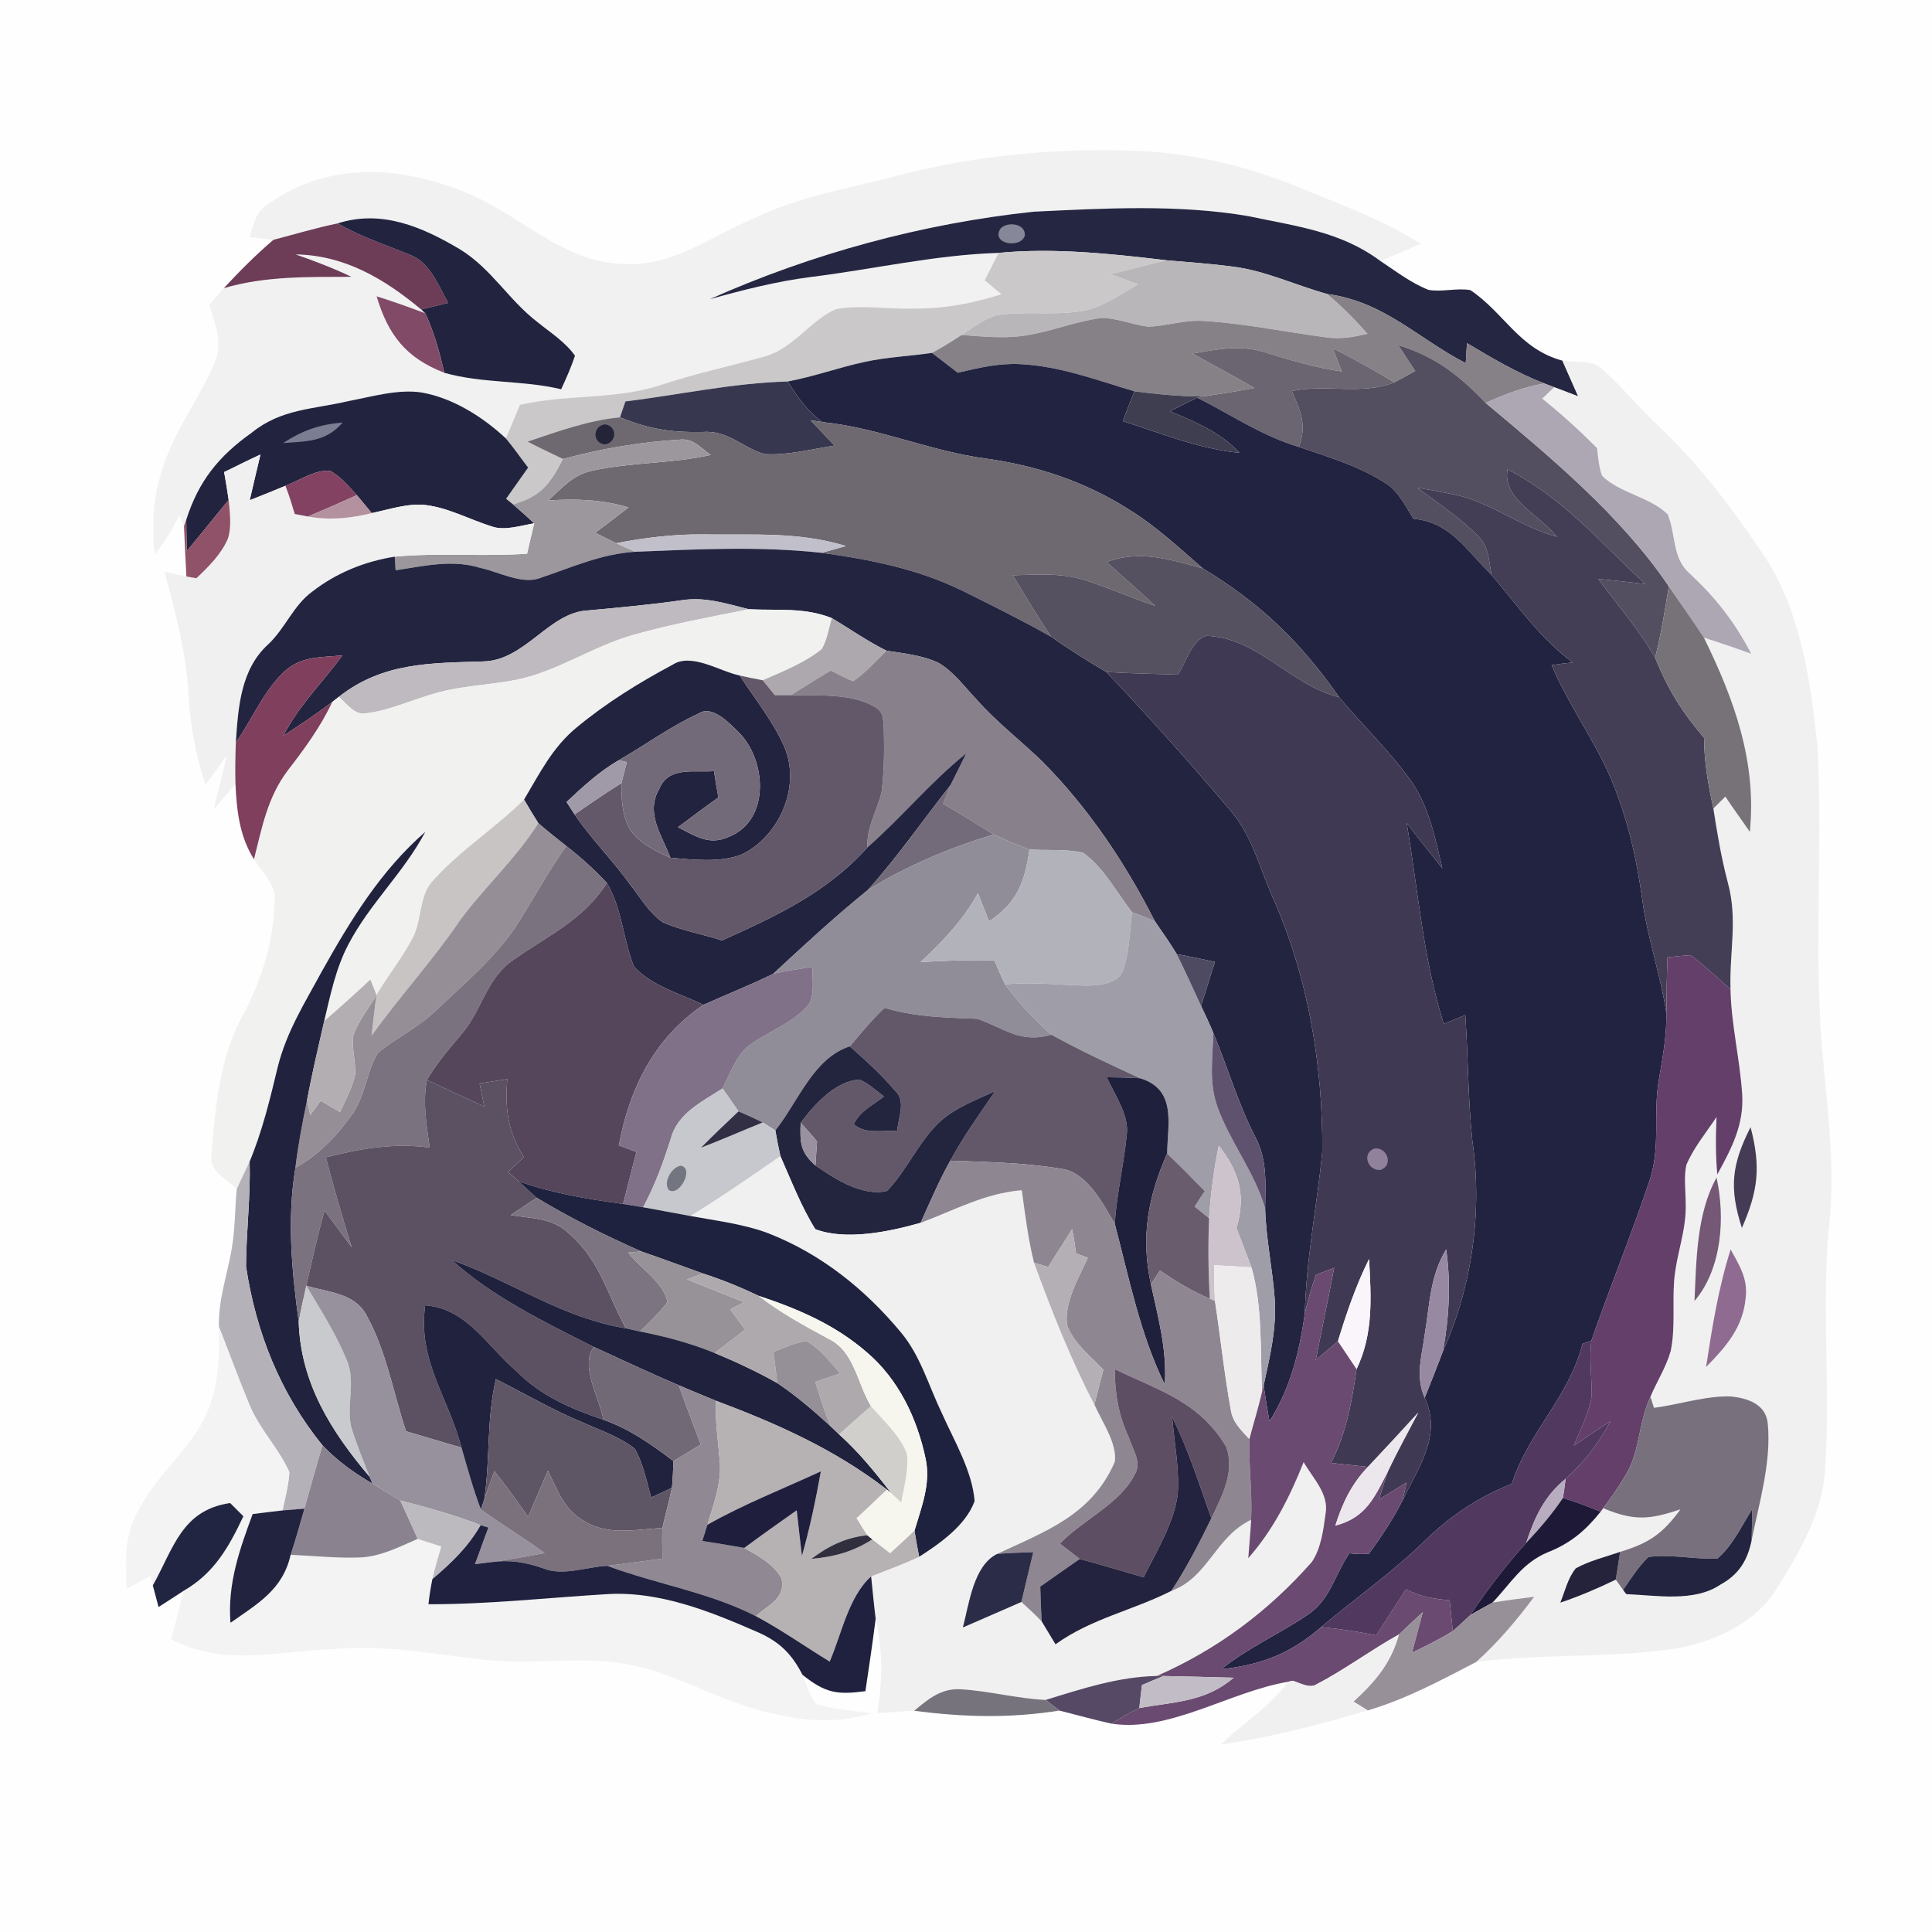 <?xml version="1.0" encoding="UTF-8" standalone="no"?>
<!DOCTYPE svg PUBLIC "-//W3C//DTD SVG 1.1//EN" "http://www.w3.org/Graphics/SVG/1.1/DTD/svg11.dtd">
<svg xmlns="http://www.w3.org/2000/svg" version="1.1" viewBox="0 0 256 256" width="256.0pt" height="256.0pt">
<path d="M 0.00 0.00 L 256.00 0.00 L 256.00 256.00 L 0.00 256.00 L 0.00 0.00 Z" fill="#fefefe" />
<path d="M 151.03 20.01 C 158.32 20.33 165.43 22.09 172.17 24.84 C 177.67 27.13 183.20 29.08 188.26 32.31 C 186.49 33.09 184.71 33.84 182.92 34.59 C 177.61 30.64 171.74 29.99 165.42 28.64 C 156.12 27.05 146.37 27.60 136.98 28.05 C 122.24 29.61 107.56 33.61 94.03 39.65 C 98.46 38.42 102.90 37.28 107.47 36.70 C 115.80 35.67 123.89 33.77 132.31 33.51 C 131.71 34.73 131.09 35.94 130.47 37.15 C 131.21 37.76 131.95 38.38 132.70 38.99 C 128.88 40.19 125.00 40.95 120.98 40.88 C 117.62 41.00 114.04 40.34 110.74 40.97 C 107.54 42.34 105.09 46.16 101.41 47.21 C 96.91 48.50 92.34 49.42 87.89 50.91 C 81.62 53.04 75.33 52.17 68.90 53.64 C 68.28 55.12 67.67 56.61 67.03 58.09 C 63.98 55.25 60.03 52.74 55.88 52.01 C 52.76 51.52 49.24 52.57 46.16 53.15 C 41.47 54.25 37.27 54.16 33.36 57.33 C 29.01 60.41 26.31 63.74 24.68 68.87 L 24.38 69.70 L 23.76 68.26 C 22.83 70.20 21.83 71.81 20.49 73.47 C 20.13 70.02 20.22 66.57 21.20 63.21 C 22.70 57.57 26.12 53.42 28.36 48.23 C 29.66 45.49 28.51 43.05 27.74 40.37 C 28.39 39.65 29.03 38.91 29.66 38.18 C 35.24 36.55 40.82 36.71 46.57 36.68 C 44.16 35.53 41.68 34.58 39.17 33.71 C 45.69 33.82 50.94 36.95 55.81 41.01 L 56.35 41.51 C 54.22 40.71 52.08 39.94 49.90 39.26 C 51.45 44.41 53.79 47.42 58.88 49.40 C 63.96 50.84 69.21 50.35 74.36 51.58 C 75.03 50.11 75.68 48.67 76.19 47.13 C 74.87 45.29 72.97 44.10 71.23 42.69 C 67.38 39.74 65.17 35.64 60.94 33.03 C 55.97 30.08 50.58 27.73 44.74 29.60 C 41.89 30.19 39.06 31.04 36.24 31.77 C 35.18 31.69 34.13 31.56 33.08 31.43 C 33.66 29.56 33.90 27.90 35.80 26.87 C 44.05 21.06 54.21 22.09 62.98 26.06 C 69.31 29.00 74.81 34.55 82.04 34.95 C 88.88 35.57 93.92 31.46 99.96 28.90 C 105.89 26.04 112.06 25.05 118.36 23.42 C 128.97 20.59 140.07 19.53 151.03 20.01 Z" fill="#f1f1f1" />
<path d="M 136.98 28.05 C 146.37 27.60 156.12 27.05 165.42 28.64 C 171.74 29.99 177.61 30.64 182.92 34.59 C 184.95 35.93 187.01 37.53 189.29 38.41 C 191.10 38.72 193.03 38.13 194.83 38.44 C 199.34 41.47 201.28 46.23 207.03 47.79 C 207.74 49.36 208.41 50.95 209.12 52.52 C 208.07 52.11 207.01 51.71 205.94 51.31 L 204.62 50.81 C 200.99 49.40 197.71 47.46 194.38 45.47 C 194.33 46.36 194.28 47.24 194.22 48.13 C 187.71 44.74 183.39 39.97 175.86 38.96 C 171.50 37.74 167.73 35.90 163.44 35.34 C 160.49 34.95 157.52 34.74 154.56 34.49 C 147.23 33.62 139.68 32.81 132.31 33.51 C 123.89 33.77 115.80 35.67 107.47 36.70 C 102.90 37.28 98.46 38.42 94.03 39.65 C 107.56 33.61 122.24 29.61 136.98 28.05 Z" fill="#252742" />
<path d="M 44.74 29.60 C 47.79 31.37 51.08 32.43 54.32 33.76 C 56.98 34.76 58.08 37.82 59.39 40.13 C 58.19 40.42 57.00 40.72 55.81 41.01 C 50.94 36.95 45.69 33.82 39.17 33.71 C 41.68 34.58 44.16 35.53 46.57 36.68 C 40.82 36.71 35.24 36.55 29.66 38.18 C 31.75 35.93 33.90 33.76 36.24 31.77 C 39.06 31.04 41.89 30.19 44.74 29.60 Z" fill="#6d3c56" />
<path d="M 44.74 29.60 C 50.58 27.73 55.97 30.08 60.94 33.03 C 65.17 35.64 67.38 39.74 71.23 42.69 C 72.97 44.10 74.87 45.29 76.19 47.13 C 75.68 48.67 75.03 50.11 74.36 51.58 C 69.21 50.35 63.96 50.84 58.88 49.40 C 58.25 46.70 57.53 44.03 56.35 41.51 L 55.81 41.01 C 57.00 40.72 58.19 40.42 59.39 40.13 C 58.08 37.82 56.98 34.76 54.32 33.76 C 51.08 32.43 47.79 31.37 44.74 29.60 Z" fill="#21233f" />
<path d="M 132.59 30.26 C 133.52 29.31 135.94 29.61 135.80 31.24 C 135.19 33.00 131.22 32.32 132.59 30.26 Z" fill="#868798" />
<path d="M 154.56 34.49 C 152.09 35.08 149.64 35.74 147.17 36.33 C 148.38 36.77 149.58 37.23 150.78 37.68 C 148.68 38.91 146.38 40.49 144.00 41.07 C 140.20 41.94 135.88 41.12 132.06 41.79 C 130.38 42.21 128.86 43.47 127.41 44.39 C 126.14 45.23 124.84 46.04 123.49 46.76 C 120.51 47.20 117.60 47.31 114.65 47.94 C 111.19 48.68 107.86 49.90 104.37 50.55 C 97.09 50.75 90.06 52.31 82.87 53.19 C 82.63 53.89 82.39 54.60 82.15 55.30 C 78.02 55.67 73.82 57.20 69.90 58.52 C 71.45 59.33 73.03 60.05 74.60 60.82 C 72.89 64.16 71.66 65.78 67.99 66.84 L 67.06 66.09 C 68.03 64.71 69.01 63.34 69.98 61.96 C 68.99 60.67 68.07 59.33 67.03 58.09 C 67.67 56.61 68.28 55.12 68.90 53.64 C 75.33 52.17 81.62 53.04 87.89 50.91 C 92.34 49.42 96.91 48.50 101.41 47.21 C 105.09 46.16 107.54 42.34 110.74 40.97 C 114.04 40.34 117.62 41.00 120.98 40.88 C 125.00 40.95 128.88 40.19 132.70 38.99 C 131.95 38.38 131.21 37.76 130.47 37.15 C 131.09 35.94 131.71 34.73 132.31 33.51 C 139.68 32.81 147.23 33.62 154.56 34.49 Z" fill="#cac8c9" />
<path d="M 154.56 34.49 C 157.52 34.74 160.49 34.95 163.44 35.34 C 167.73 35.90 171.50 37.74 175.86 38.96 C 177.79 40.57 179.55 42.35 181.20 44.24 C 179.38 44.65 177.60 44.99 175.73 44.70 C 170.36 44.01 164.92 42.85 159.50 42.53 C 156.98 42.35 154.59 43.21 152.13 43.29 C 150.11 43.05 148.10 42.17 146.07 42.13 C 142.91 42.48 139.84 43.74 136.70 44.31 C 133.55 44.95 130.59 44.62 127.41 44.39 C 128.86 43.47 130.38 42.21 132.06 41.79 C 135.88 41.12 140.20 41.94 144.00 41.07 C 146.38 40.49 148.68 38.91 150.78 37.68 C 149.58 37.23 148.38 36.77 147.17 36.33 C 149.64 35.74 152.09 35.08 154.56 34.49 Z" fill="#b9b6b9" />
<path d="M 56.35 41.51 C 57.53 44.03 58.25 46.70 58.88 49.40 C 53.79 47.42 51.45 44.41 49.90 39.26 C 52.08 39.94 54.22 40.71 56.35 41.51 Z" fill="#814b67" />
<path d="M 175.86 38.96 C 183.39 39.97 187.71 44.74 194.22 48.13 C 194.28 47.24 194.33 46.36 194.38 45.47 C 197.71 47.46 200.99 49.40 204.62 50.81 C 201.90 51.29 199.36 52.26 196.86 53.39 C 193.43 49.79 190.16 47.22 185.29 45.74 C 186.02 46.89 186.77 48.03 187.53 49.16 C 186.61 49.67 185.69 50.19 184.75 50.67 C 182.09 49.05 179.39 47.56 176.61 46.15 C 177.01 47.17 177.40 48.20 177.79 49.22 C 174.30 48.72 170.98 47.73 167.63 46.69 C 164.32 45.64 161.31 46.29 158.01 46.85 C 160.75 48.36 163.51 49.85 166.22 51.41 C 163.92 51.84 161.61 52.22 159.29 52.54 C 156.28 52.53 153.30 52.23 150.31 51.85 C 145.33 50.38 140.49 48.51 135.18 48.25 C 132.30 48.11 129.68 48.74 126.91 49.39 C 125.77 48.52 124.63 47.64 123.49 46.76 C 124.84 46.04 126.14 45.23 127.41 44.39 C 130.59 44.62 133.55 44.95 136.70 44.31 C 139.84 43.74 142.91 42.48 146.07 42.13 C 148.10 42.17 150.11 43.05 152.13 43.29 C 154.59 43.21 156.98 42.35 159.50 42.53 C 164.92 42.85 170.36 44.01 175.73 44.70 C 177.60 44.99 179.38 44.65 181.20 44.24 C 179.55 42.35 177.79 40.57 175.86 38.96 Z" fill="#868187" />
<path d="M 126.27 46.30 C 126.76 46.75 126.76 46.75 126.27 46.30 Z" fill="#aeaab5" />
<path d="M 167.63 46.69 C 170.98 47.73 174.30 48.72 177.79 49.22 C 177.40 48.20 177.01 47.17 176.61 46.15 C 179.39 47.56 182.09 49.05 184.75 50.67 C 180.55 52.38 175.68 50.86 171.17 51.81 C 172.34 54.53 173.21 56.30 172.10 59.22 C 167.19 57.76 163.17 54.97 158.65 52.70 L 159.29 52.54 C 161.61 52.22 163.92 51.84 166.22 51.41 C 163.51 49.85 160.75 48.36 158.01 46.85 C 161.31 46.29 164.32 45.64 167.63 46.69 Z" fill="#6a6570" />
<path d="M 185.29 45.74 C 190.16 47.22 193.43 49.79 196.86 53.39 C 205.47 60.60 214.80 68.33 221.13 77.70 C 220.60 80.88 220.11 84.05 219.31 87.16 C 217.17 83.40 214.43 80.30 211.78 76.71 C 213.87 76.91 215.95 77.14 218.03 77.39 C 211.99 71.86 207.23 66.02 199.76 62.20 C 199.01 66.18 204.11 68.28 206.29 71.13 C 201.18 69.72 197.33 66.32 192.15 65.42 C 190.70 65.12 189.25 64.87 187.80 64.62 C 190.53 66.69 193.54 68.64 195.92 71.11 C 197.29 72.42 197.29 74.43 197.64 76.17 C 194.29 72.96 192.27 69.20 187.28 68.74 C 186.32 67.20 185.36 65.25 183.86 64.21 C 180.43 61.87 176.01 60.55 172.10 59.22 C 173.21 56.30 172.34 54.53 171.17 51.81 C 175.68 50.86 180.55 52.38 184.75 50.67 C 185.69 50.19 186.61 49.67 187.53 49.16 C 186.77 48.03 186.02 46.89 185.29 45.74 Z" fill="#544f60" />
<path d="M 123.49 46.76 C 124.63 47.64 125.77 48.52 126.91 49.39 C 129.68 48.74 132.30 48.11 135.18 48.25 C 140.49 48.51 145.33 50.38 150.31 51.85 C 149.78 53.16 149.28 54.48 148.78 55.80 C 153.95 57.45 158.79 59.45 164.25 60.01 C 161.68 57.25 158.44 55.93 155.05 54.50 C 156.24 53.88 157.43 53.26 158.65 52.70 C 163.17 54.97 167.19 57.76 172.10 59.22 C 176.01 60.55 180.43 61.87 183.86 64.21 C 185.36 65.25 186.32 67.20 187.28 68.74 C 192.27 69.20 194.29 72.96 197.64 76.17 C 201.10 80.25 204.04 84.55 208.40 87.78 C 207.46 87.87 206.53 87.99 205.60 88.14 C 208.19 94.24 212.27 99.34 214.40 105.60 C 216.00 109.96 216.95 114.47 217.59 119.06 C 218.27 124.21 220.01 129.09 220.80 134.21 C 220.85 137.16 220.34 140.00 219.84 142.89 C 218.98 147.61 220.11 151.84 218.56 156.47 C 216.18 163.59 213.33 170.55 210.86 177.65 C 210.47 177.78 210.08 177.92 209.69 178.07 C 207.89 185.13 202.53 189.75 200.32 196.61 C 195.64 198.51 192.11 200.89 188.48 204.46 C 184.26 208.52 179.53 211.83 175.05 215.60 C 170.98 219.13 167.13 220.60 161.80 221.19 C 165.34 218.36 169.43 216.54 173.17 214.04 C 176.32 211.98 176.76 208.76 178.81 205.82 C 179.65 205.92 180.50 205.94 181.37 205.89 C 183.04 203.64 184.57 201.30 185.85 198.80 C 187.96 194.42 191.10 190.19 188.78 185.22 C 189.60 183.17 190.42 181.11 191.20 179.04 C 195.07 170.44 196.46 160.46 195.09 151.13 C 194.51 145.62 194.54 140.04 194.16 134.50 C 193.21 134.89 192.25 135.28 191.30 135.67 C 188.54 126.82 187.94 118.18 186.39 109.04 C 187.93 111.07 189.51 113.07 191.12 115.05 C 190.11 110.86 189.36 106.79 186.79 103.22 C 183.99 99.39 180.50 96.03 177.45 92.39 C 172.33 85.07 167.04 79.94 159.37 75.31 C 156.18 72.54 153.15 69.69 149.52 67.47 C 143.81 63.83 137.36 61.70 130.68 60.77 C 123.25 59.79 116.45 56.69 108.98 55.93 C 106.98 54.51 105.66 52.59 104.37 50.55 C 107.86 49.90 111.19 48.68 114.65 47.94 C 117.60 47.31 120.51 47.20 123.49 46.76 Z" fill="#212340" />
<path d="M 212.22 48.84 C 214.85 51.18 217.08 53.94 219.66 56.35 C 225.01 61.37 229.52 67.33 233.60 73.41 C 238.61 80.84 239.94 90.31 240.83 99.06 C 241.56 112.95 240.20 127.28 241.64 141.16 C 242.32 148.50 243.21 155.70 242.29 163.08 C 241.39 173.63 242.57 184.34 241.82 194.88 C 241.44 200.61 238.40 205.77 235.40 210.52 C 232.67 214.99 227.41 217.39 222.45 218.38 C 213.59 219.78 204.45 219.05 195.59 220.23 C 198.49 217.64 200.97 214.68 203.29 211.58 C 201.45 211.81 199.60 212.04 197.77 212.35 C 200.18 209.81 201.69 207.11 205.05 205.70 C 208.08 204.51 210.07 202.83 212.10 200.30 L 212.43 199.85 C 216.59 201.57 218.54 201.36 222.67 200.00 C 220.31 203.23 218.52 204.46 214.68 205.63 C 212.74 206.30 210.61 206.81 208.80 207.81 C 207.77 209.06 207.35 210.87 206.75 212.36 C 209.27 211.51 211.71 210.47 214.10 209.31 C 214.42 209.77 214.75 210.23 215.07 210.68 L 215.49 211.23 C 219.48 211.39 224.51 212.32 227.96 209.97 C 230.39 208.65 231.56 206.77 232.10 204.09 C 233.10 199.13 234.74 193.71 234.24 188.64 C 234.01 186.06 231.58 185.27 229.39 185.04 C 226.00 184.91 222.52 186.12 219.16 186.54 L 218.69 185.07 C 219.54 183.06 220.81 181.08 221.38 178.99 C 222.00 176.05 221.60 172.71 221.83 169.72 C 222.13 166.07 223.51 162.99 223.36 159.34 C 223.36 157.72 223.10 155.95 223.45 154.36 C 224.41 152.08 226.09 150.06 227.45 148.01 C 227.33 150.55 227.32 153.08 227.55 155.62 C 229.42 152.21 231.10 149.04 230.85 145.02 C 230.55 140.35 229.40 135.80 229.30 131.09 C 229.15 126.06 230.28 121.85 228.95 116.96 C 228.09 113.71 227.54 110.44 227.03 107.13 C 227.57 106.60 228.10 106.07 228.62 105.55 C 229.65 107.14 230.80 108.65 231.86 110.23 C 232.80 100.96 229.79 92.66 225.78 84.50 C 227.89 85.15 229.97 85.88 232.05 86.63 C 229.81 82.36 227.41 79.28 223.90 76.00 C 221.55 73.94 222.11 71.00 220.99 68.16 C 218.66 65.86 214.69 65.38 212.29 63.06 C 211.86 61.91 211.76 60.59 211.62 59.39 C 209.33 57.05 206.89 54.88 204.36 52.81 C 204.89 52.31 205.42 51.81 205.94 51.31 C 207.01 51.71 208.07 52.11 209.12 52.52 C 208.41 50.95 207.74 49.36 207.03 47.79 C 208.62 48.05 210.99 47.66 212.22 48.84 Z" fill="#f0f0f0" />
<path d="M 104.37 50.55 C 105.66 52.59 106.98 54.51 108.98 55.93 L 107.41 55.69 C 108.46 56.81 109.52 57.93 110.59 59.05 C 107.56 59.50 104.36 60.37 101.30 60.17 C 98.31 59.31 96.50 56.98 93.08 57.24 C 88.91 57.32 86.01 56.87 82.15 55.30 C 82.39 54.60 82.63 53.89 82.87 53.19 C 90.06 52.31 97.09 50.75 104.37 50.55 Z" fill="#37384f" />
<path d="M 204.62 50.81 L 205.94 51.31 C 205.42 51.81 204.89 52.31 204.36 52.81 C 206.89 54.88 209.33 57.05 211.62 59.39 C 211.76 60.59 211.86 61.91 212.29 63.06 C 214.69 65.38 218.66 65.86 220.99 68.16 C 222.11 71.00 221.55 73.94 223.90 76.00 C 227.41 79.28 229.81 82.36 232.05 86.63 C 229.97 85.88 227.89 85.15 225.78 84.50 C 224.29 82.19 222.67 79.98 221.13 77.70 C 214.80 68.33 205.47 60.60 196.86 53.39 C 199.36 52.26 201.90 51.29 204.62 50.81 Z" fill="#aca7b2" />
<path d="M 55.88 52.01 C 60.03 52.74 63.98 55.25 67.03 58.09 C 68.07 59.33 68.99 60.67 69.98 61.96 C 69.01 63.34 68.03 64.71 67.06 66.09 L 67.99 66.84 C 68.94 67.65 69.86 68.49 70.79 69.34 C 69.01 69.63 66.82 70.39 65.08 69.73 C 62.15 68.81 59.39 67.26 56.29 66.91 C 54.01 66.67 51.49 67.52 49.26 67.99 C 48.61 67.19 47.94 66.40 47.28 65.61 C 46.25 64.48 45.12 63.14 43.76 62.40 C 41.82 62.17 39.62 63.70 37.82 64.37 C 36.25 65.03 34.68 65.66 33.09 66.28 C 33.55 64.26 34.03 62.25 34.51 60.23 C 32.88 60.96 31.31 61.79 29.70 62.55 C 29.91 63.78 30.13 65.01 30.30 66.25 C 28.43 68.49 26.63 70.78 24.76 73.01 C 24.72 71.63 24.69 70.25 24.68 68.87 C 26.31 63.74 29.01 60.41 33.36 57.33 C 37.27 54.16 41.47 54.25 46.16 53.15 C 49.24 52.57 52.76 51.52 55.88 52.01 Z" fill="#22243f" />
<path d="M 150.31 51.85 C 153.30 52.23 156.28 52.53 159.29 52.54 L 158.65 52.70 C 157.43 53.26 156.24 53.88 155.05 54.50 C 158.44 55.93 161.68 57.25 164.25 60.01 C 158.79 59.45 153.95 57.45 148.78 55.80 C 149.28 54.48 149.78 53.16 150.31 51.85 Z" fill="#3f3e51" />
<path d="M 82.15 55.30 C 86.01 56.87 88.91 57.32 93.08 57.24 C 96.50 56.98 98.31 59.31 101.30 60.17 C 104.36 60.37 107.56 59.50 110.59 59.05 C 109.52 57.93 108.46 56.81 107.41 55.69 L 108.98 55.93 C 116.45 56.69 123.25 59.79 130.68 60.77 C 137.36 61.70 143.81 63.83 149.52 67.47 C 153.15 69.69 156.18 72.54 159.37 75.31 C 155.00 74.14 151.09 72.82 146.61 74.47 C 148.78 76.40 150.96 78.32 153.09 80.29 C 150.08 79.26 147.15 78.00 144.13 76.99 C 140.80 75.87 137.64 76.13 134.20 76.23 C 135.87 78.96 137.49 81.74 139.29 84.38 C 135.49 82.23 131.57 80.28 127.65 78.34 C 121.67 75.39 115.41 74.16 108.85 73.25 C 109.93 72.96 111.01 72.67 112.09 72.35 C 105.67 70.39 99.60 70.93 93.00 70.81 C 89.18 70.79 85.41 71.25 81.66 71.97 C 80.72 71.52 79.80 71.06 78.87 70.59 C 80.35 69.49 81.82 68.38 83.28 67.24 C 79.75 66.16 76.28 66.08 72.64 66.31 C 74.45 64.68 75.89 62.94 78.38 62.39 C 83.58 61.22 88.96 61.46 94.18 60.28 C 92.81 59.35 91.92 58.07 90.10 58.25 C 84.94 58.55 79.60 59.46 74.60 60.82 C 73.03 60.05 71.45 59.33 69.90 58.52 C 73.82 57.20 78.02 55.67 82.15 55.30 Z" fill="#6e6871" />
<path d="M 45.41 55.98 C 43.18 58.58 40.66 58.47 37.50 58.71 C 40.13 57.02 42.27 56.26 45.41 55.98 Z" fill="#7b7e92" />
<path d="M 80.15 56.23 C 81.82 56.43 81.76 58.66 80.14 58.89 C 78.47 58.69 78.52 56.46 80.15 56.23 Z" fill="#232437" />
<path d="M 90.10 58.25 C 91.92 58.07 92.81 59.35 94.18 60.28 C 88.96 61.46 83.58 61.22 78.38 62.39 C 75.89 62.94 74.45 64.68 72.64 66.31 C 76.28 66.08 79.75 66.16 83.28 67.24 C 81.82 68.38 80.35 69.49 78.87 70.59 C 79.80 71.06 80.72 71.52 81.66 71.97 C 82.50 72.37 83.34 72.75 84.20 73.11 C 79.70 73.38 75.82 75.16 71.62 76.57 C 69.20 77.52 66.10 75.77 63.68 75.26 C 59.95 74.09 56.19 75.00 52.42 75.57 C 52.38 74.97 52.35 74.37 52.31 73.76 C 58.13 73.21 64.00 73.78 69.84 73.37 C 70.15 72.03 70.46 70.68 70.79 69.34 C 69.86 68.49 68.94 67.65 67.99 66.84 C 71.66 65.78 72.89 64.16 74.60 60.82 C 79.60 59.46 84.94 58.55 90.10 58.25 Z" fill="#9c979c" />
<path d="M 34.51 60.23 C 34.03 62.25 33.55 64.26 33.09 66.28 C 34.68 65.66 36.25 65.03 37.82 64.37 C 38.30 65.59 38.68 66.85 39.06 68.11 C 39.64 68.22 40.22 68.34 40.80 68.44 C 43.67 68.97 46.45 68.68 49.26 67.99 C 51.49 67.52 54.01 66.67 56.29 66.91 C 59.39 67.26 62.15 68.81 65.08 69.73 C 66.82 70.39 69.01 69.63 70.79 69.34 C 70.46 70.68 70.15 72.03 69.84 73.37 C 64.00 73.78 58.13 73.21 52.31 73.76 C 48.33 74.39 44.57 75.91 41.38 78.39 C 38.89 80.20 37.84 83.19 35.56 85.36 C 31.88 88.68 31.56 93.75 31.25 98.38 C 31.18 100.22 31.15 102.06 31.20 103.90 C 30.24 105.03 29.28 106.16 28.31 107.29 C 28.90 104.89 29.49 102.49 30.08 100.09 C 29.14 101.39 28.17 102.68 27.23 103.97 C 25.90 99.98 25.22 96.20 24.98 91.99 C 24.68 86.41 23.22 81.15 21.82 75.78 C 22.78 75.99 23.74 76.20 24.70 76.39 L 26.02 76.62 C 27.60 75.14 29.33 73.41 30.19 71.39 C 30.72 69.81 30.45 67.89 30.30 66.25 C 30.13 65.01 29.91 63.78 29.70 62.55 C 31.31 61.79 32.88 60.96 34.51 60.23 Z" fill="#f0f0f0" />
<path d="M 43.76 62.40 C 45.12 63.14 46.25 64.48 47.28 65.61 C 45.13 66.58 42.97 67.53 40.80 68.44 C 40.22 68.34 39.64 68.22 39.06 68.11 C 38.68 66.85 38.30 65.59 37.82 64.37 C 39.62 63.70 41.82 62.17 43.76 62.40 Z" fill="#834262" />
<path d="M 199.76 62.20 C 207.23 66.02 211.99 71.86 218.03 77.39 C 215.95 77.14 213.87 76.91 211.78 76.71 C 214.43 80.30 217.17 83.40 219.31 87.16 C 220.99 91.33 222.88 94.35 225.80 97.77 C 225.80 100.96 226.36 104.03 227.03 107.13 C 227.54 110.44 228.09 113.71 228.95 116.96 C 230.28 121.85 229.15 126.06 229.30 131.09 C 227.55 129.56 225.88 127.97 224.02 126.57 C 222.99 126.63 221.97 126.73 220.95 126.86 C 220.86 129.31 220.82 131.76 220.80 134.21 C 220.01 129.09 218.27 124.21 217.59 119.06 C 216.95 114.47 216.00 109.96 214.40 105.60 C 212.27 99.34 208.19 94.24 205.60 88.14 C 206.53 87.99 207.46 87.87 208.40 87.78 C 204.04 84.55 201.10 80.25 197.64 76.17 C 197.29 74.43 197.29 72.42 195.92 71.11 C 193.54 68.64 190.53 66.69 187.80 64.62 C 189.25 64.87 190.70 65.12 192.15 65.42 C 197.33 66.32 201.18 69.72 206.29 71.13 C 204.11 68.28 199.01 66.18 199.76 62.20 Z" fill="#433e55" />
<path d="M 30.30 66.25 C 30.45 67.89 30.72 69.81 30.19 71.39 C 29.33 73.41 27.60 75.14 26.02 76.62 L 24.70 76.39 C 24.57 74.16 24.47 71.93 24.38 69.70 L 24.68 68.87 C 24.69 70.25 24.72 71.63 24.76 73.01 C 26.63 70.78 28.43 68.49 30.30 66.25 Z" fill="#8f5268" />
<path d="M 47.28 65.61 C 47.94 66.40 48.61 67.19 49.26 67.99 C 46.45 68.68 43.67 68.97 40.80 68.44 C 42.97 67.53 45.13 66.58 47.28 65.61 Z" fill="#b3919f" />
<path d="M 93.00 70.81 C 99.60 70.93 105.67 70.39 112.09 72.35 C 111.01 72.67 109.93 72.96 108.85 73.25 C 100.60 72.36 92.46 72.78 84.20 73.11 C 83.34 72.75 82.50 72.37 81.66 71.97 C 85.41 71.25 89.18 70.79 93.00 70.81 Z" fill="#c1bfca" />
<path d="M 108.85 73.25 C 115.41 74.16 121.67 75.39 127.65 78.34 C 131.57 80.28 135.49 82.23 139.29 84.38 C 141.66 86.04 144.10 87.58 146.60 89.04 C 152.35 95.11 157.91 101.33 163.31 107.72 C 165.91 110.89 166.88 114.87 168.51 118.61 C 173.28 129.19 175.31 141.05 175.21 152.62 C 174.51 159.79 173.08 166.79 172.90 174.03 C 172.19 179.13 170.99 183.94 168.21 188.34 C 167.92 186.76 167.67 185.17 167.44 183.58 C 168.28 179.69 169.18 176.05 168.90 172.01 C 168.60 168.03 167.75 164.13 167.64 160.13 C 167.68 156.78 167.95 153.69 166.31 150.61 C 164.03 146.18 162.69 141.44 160.77 136.87 C 160.27 135.65 159.70 134.46 159.14 133.27 C 159.78 131.34 160.35 129.39 160.99 127.46 C 159.30 127.08 157.62 126.74 155.92 126.42 C 155.02 124.93 154.01 123.49 153.02 122.06 C 149.07 114.30 144.26 107.11 138.12 100.91 C 135.23 98.11 132.05 95.70 129.38 92.66 C 127.82 91.04 126.31 88.93 124.33 87.82 C 122.25 86.83 119.73 86.57 117.47 86.22 C 114.94 84.97 112.65 83.35 110.23 81.91 C 106.63 80.45 103.07 80.92 99.24 80.73 C 96.23 79.99 93.50 79.05 90.34 79.53 C 86.22 80.13 82.10 80.49 77.95 80.88 C 72.77 81.09 69.64 87.48 64.09 87.64 C 57.08 87.87 50.74 87.73 44.89 92.34 L 44.03 93.01 C 41.93 94.59 39.76 96.06 37.55 97.48 C 39.61 93.47 42.74 90.43 45.38 86.84 C 42.59 87.13 40.09 86.90 37.84 88.84 C 35.02 91.34 33.43 95.31 31.25 98.38 C 31.56 93.75 31.88 88.68 35.56 85.36 C 37.84 83.19 38.89 80.20 41.38 78.39 C 44.57 75.91 48.33 74.39 52.31 73.76 C 52.35 74.37 52.38 74.97 52.42 75.57 C 56.19 75.00 59.95 74.09 63.68 75.26 C 66.10 75.77 69.20 77.52 71.62 76.57 C 75.82 75.16 79.70 73.38 84.20 73.11 C 92.46 72.78 100.60 72.36 108.85 73.25 Z" fill="#222440" />
<path d="M 159.37 75.31 C 167.04 79.94 172.33 85.07 177.45 92.39 C 171.08 90.85 166.68 84.47 159.85 84.25 C 157.99 84.71 157.04 87.93 156.10 89.39 C 152.94 89.29 149.76 89.24 146.60 89.04 C 144.10 87.58 141.66 86.04 139.29 84.38 C 137.49 81.74 135.87 78.96 134.20 76.23 C 137.64 76.13 140.80 75.87 144.13 76.99 C 147.15 78.00 150.08 79.26 153.09 80.29 C 150.96 78.32 148.78 76.40 146.61 74.47 C 151.09 72.82 155.00 74.14 159.37 75.31 Z" fill="#555160" />
<path d="M 221.13 77.70 C 222.67 79.98 224.29 82.19 225.78 84.50 C 229.79 92.66 232.80 100.96 231.86 110.23 C 230.80 108.65 229.65 107.14 228.62 105.55 C 228.10 106.07 227.57 106.60 227.03 107.13 C 226.36 104.03 225.80 100.96 225.80 97.77 C 222.88 94.35 220.99 91.33 219.31 87.16 C 220.11 84.05 220.60 80.88 221.13 77.70 Z" fill="#767278" />
<path d="M 90.34 79.53 C 93.50 79.05 96.23 79.99 99.24 80.73 C 94.15 81.75 89.00 82.69 84.00 84.10 C 78.34 85.70 73.84 89.02 68.25 90.11 C 64.70 90.79 61.17 90.85 57.66 91.87 C 54.63 92.70 51.53 94.19 48.42 94.53 C 46.95 94.77 45.91 93.17 44.89 92.34 C 50.74 87.73 57.08 87.87 64.09 87.64 C 69.64 87.48 72.77 81.09 77.95 80.88 C 82.10 80.49 86.22 80.13 90.34 79.53 Z" fill="#bebac0" />
<path d="M 99.24 80.73 C 103.07 80.92 106.63 80.45 110.23 81.91 C 109.82 83.26 109.61 84.81 108.88 86.02 C 106.60 87.84 103.71 88.99 101.06 90.14 C 100.04 89.95 99.03 89.74 98.02 89.51 C 95.34 88.96 91.60 86.42 89.07 88.11 C 84.65 90.46 80.26 93.20 76.41 96.39 C 73.18 99.05 71.53 102.45 69.44 105.95 C 65.65 109.69 61.03 112.64 57.48 116.57 C 55.54 118.52 55.95 121.53 54.83 123.99 C 53.46 126.75 51.43 129.18 49.89 131.84 C 49.62 131.16 49.35 130.48 49.08 129.80 C 47.07 131.66 45.04 133.51 42.96 135.29 C 43.78 131.82 44.49 128.34 46.15 125.16 C 49.04 119.65 53.44 115.71 56.36 110.22 C 50.46 115.35 46.45 121.92 42.67 128.67 C 40.38 132.91 37.97 136.68 36.79 141.43 C 35.77 145.67 34.76 149.87 33.08 153.91 C 32.50 155.14 31.90 156.35 31.36 157.59 C 30.05 156.17 27.62 155.23 28.03 152.98 C 28.50 146.78 29.15 139.83 32.28 134.36 C 34.78 129.63 36.30 124.49 36.41 119.12 C 36.51 117.19 34.63 115.40 33.65 113.86 C 34.72 109.64 35.43 105.68 38.11 102.12 C 40.35 99.21 42.46 96.35 44.03 93.01 L 44.89 92.34 C 45.91 93.17 46.95 94.77 48.42 94.53 C 51.53 94.19 54.63 92.70 57.66 91.87 C 61.17 90.85 64.70 90.79 68.25 90.11 C 73.84 89.02 78.34 85.70 84.00 84.10 C 89.00 82.69 94.15 81.75 99.24 80.73 Z" fill="#f1f1f0" />
<path d="M 110.23 81.91 C 112.65 83.35 114.94 84.97 117.47 86.22 C 116.05 87.58 114.68 89.18 113.04 90.27 C 112.03 89.87 111.05 89.35 110.09 88.85 C 108.31 89.90 106.56 91.01 104.81 92.11 C 104.09 92.11 103.37 92.11 102.66 92.11 C 102.14 91.45 101.60 90.79 101.06 90.14 C 103.71 88.99 106.60 87.84 108.88 86.02 C 109.61 84.81 109.82 83.26 110.23 81.91 Z" fill="#aca8ad" />
<path d="M 177.45 92.39 C 180.50 96.03 183.99 99.39 186.79 103.22 C 189.36 106.79 190.11 110.86 191.12 115.05 C 189.51 113.07 187.93 111.07 186.39 109.04 C 187.94 118.18 188.54 126.82 191.30 135.67 C 192.25 135.28 193.21 134.89 194.16 134.50 C 194.54 140.04 194.51 145.62 195.09 151.13 C 196.46 160.46 195.07 170.44 191.20 179.04 C 192.02 174.56 192.26 170.06 191.63 165.54 C 189.45 169.11 189.45 172.91 188.77 176.91 C 188.37 179.84 187.54 182.38 188.78 185.22 C 191.10 190.19 187.96 194.42 185.85 198.80 C 186.03 198.01 186.21 197.23 186.38 196.44 C 185.16 197.18 183.94 197.94 182.72 198.69 C 183.10 197.44 183.48 196.20 183.91 194.96 C 185.16 192.31 186.57 189.76 187.93 187.17 C 185.72 189.59 183.50 192.00 181.25 194.38 C 179.63 194.18 177.99 194.05 176.37 193.84 C 178.41 189.83 179.11 185.82 179.75 181.42 C 182.01 176.71 181.68 171.90 181.41 166.82 C 179.67 170.32 178.41 174.00 177.28 177.73 C 176.30 178.56 175.32 179.40 174.34 180.23 C 175.14 176.15 176.02 172.08 176.78 167.99 C 175.99 168.32 175.18 168.61 174.38 168.91 C 173.80 170.59 173.29 172.30 172.90 174.03 C 173.08 166.79 174.51 159.79 175.21 152.62 C 175.31 141.05 173.28 129.19 168.51 118.61 C 166.88 114.87 165.91 110.89 163.31 107.72 C 157.91 101.33 152.35 95.11 146.60 89.04 C 149.76 89.24 152.94 89.29 156.10 89.39 C 157.04 87.93 157.99 84.71 159.85 84.25 C 166.68 84.47 171.08 90.85 177.45 92.39 Z" fill="#403953" />
<path d="M 117.47 86.22 C 119.73 86.57 122.25 86.83 124.33 87.82 C 126.31 88.93 127.82 91.04 129.38 92.66 C 132.05 95.70 135.23 98.11 138.12 100.91 C 144.26 107.11 149.07 114.30 153.02 122.06 C 152.02 121.64 151.02 121.25 150.00 120.88 C 147.99 118.29 146.20 114.89 143.50 112.99 C 141.22 112.48 138.74 112.71 136.41 112.57 C 134.79 111.99 133.22 111.30 131.67 110.57 C 129.44 109.22 127.24 107.81 124.98 106.51 C 125.30 105.69 125.61 104.88 125.93 104.06 C 126.64 102.65 127.35 101.23 128.04 99.81 C 123.31 103.61 119.49 108.29 114.93 112.29 C 114.82 109.60 116.16 107.55 116.80 105.04 C 117.17 102.22 117.18 99.36 117.11 96.52 C 117.00 95.33 117.13 94.33 115.93 93.69 C 112.87 91.80 108.27 92.21 104.81 92.11 C 106.56 91.01 108.31 89.90 110.09 88.85 C 111.05 89.35 112.03 89.87 113.04 90.27 C 114.68 89.18 116.05 87.58 117.47 86.22 Z" fill="#88808b" />
<path d="M 45.38 86.84 C 42.74 90.43 39.61 93.47 37.55 97.48 C 39.76 96.06 41.93 94.59 44.03 93.01 C 42.46 96.35 40.35 99.21 38.11 102.12 C 35.43 105.68 34.72 109.64 33.65 113.86 C 31.73 110.79 31.37 107.43 31.20 103.90 C 31.15 102.06 31.18 100.22 31.25 98.38 C 33.43 95.31 35.02 91.34 37.84 88.84 C 40.09 86.90 42.59 87.13 45.38 86.84 Z" fill="#7f3f5d" />
<path d="M 98.02 89.51 C 100.00 92.59 102.49 95.62 103.94 98.99 C 106.15 104.22 103.29 110.81 98.27 113.23 C 95.43 114.34 91.84 113.91 88.84 113.66 C 87.68 110.60 85.46 107.72 87.39 104.47 C 88.61 101.50 92.06 102.40 94.61 102.18 C 94.78 103.35 94.97 104.51 95.19 105.67 C 93.38 106.95 91.61 108.28 89.83 109.61 C 92.16 110.77 93.93 112.09 96.62 110.87 C 102.09 108.64 101.56 100.74 97.92 97.07 C 96.71 95.89 94.38 93.34 92.56 94.55 C 88.86 96.24 85.51 98.72 81.98 100.74 C 79.37 102.25 77.25 104.23 75.07 106.27 C 75.42 106.82 75.78 107.37 76.14 107.92 C 78.39 111.24 81.25 114.05 83.58 117.32 C 84.87 118.95 86.07 121.03 87.81 122.19 C 90.28 123.30 93.08 123.77 95.67 124.61 C 102.83 121.39 109.59 118.26 114.93 112.29 C 119.49 108.29 123.31 103.61 128.04 99.81 C 127.35 101.23 126.64 102.65 125.93 104.06 C 122.28 108.68 118.92 113.57 114.98 117.94 C 110.64 121.46 106.55 125.23 102.46 129.03 C 99.43 130.52 96.30 131.76 93.22 133.14 C 90.24 131.72 86.22 130.59 84.01 128.07 C 82.54 124.51 82.49 120.53 80.42 117.00 C 78.74 115.21 76.98 113.60 75.04 112.10 C 73.79 111.10 72.53 110.13 71.33 109.07 C 70.68 108.04 70.05 107.00 69.44 105.95 C 71.53 102.45 73.18 99.05 76.41 96.39 C 80.26 93.20 84.65 90.46 89.07 88.11 C 91.60 86.42 95.34 88.96 98.02 89.51 Z" fill="#22233f" />
<path d="M 101.06 90.14 C 101.60 90.79 102.14 91.45 102.66 92.11 C 103.37 92.11 104.09 92.11 104.81 92.11 C 108.27 92.21 112.87 91.80 115.93 93.69 C 117.13 94.33 117.00 95.33 117.11 96.52 C 117.18 99.36 117.17 102.22 116.80 105.04 C 116.16 107.55 114.82 109.60 114.93 112.29 C 109.59 118.26 102.83 121.39 95.67 124.61 C 93.08 123.77 90.28 123.30 87.81 122.19 C 86.07 121.03 84.87 118.95 83.58 117.32 C 81.25 114.05 78.39 111.24 76.14 107.92 C 78.18 106.49 80.23 105.09 82.35 103.77 C 82.33 105.77 82.43 108.18 83.50 109.93 C 84.65 111.71 86.97 112.81 88.84 113.66 C 91.84 113.91 95.43 114.34 98.27 113.23 C 103.29 110.81 106.15 104.22 103.94 98.99 C 102.49 95.62 100.00 92.59 98.02 89.51 C 99.03 89.74 100.04 89.95 101.06 90.14 Z" fill="#625869" />
<path d="M 92.56 94.55 C 94.38 93.34 96.71 95.89 97.92 97.07 C 101.56 100.74 102.09 108.64 96.62 110.87 C 93.93 112.09 92.16 110.77 89.83 109.61 C 91.61 108.28 93.38 106.95 95.19 105.67 C 94.97 104.51 94.78 103.35 94.61 102.18 C 92.06 102.40 88.61 101.50 87.39 104.47 C 85.46 107.72 87.68 110.60 88.84 113.66 C 86.97 112.81 84.65 111.71 83.50 109.93 C 82.43 108.18 82.33 105.77 82.35 103.77 C 82.56 102.83 82.82 101.91 83.06 100.98 L 81.98 100.74 C 85.51 98.72 88.86 96.24 92.56 94.55 Z" fill="#736a79" />
<path d="M 81.98 100.74 L 83.06 100.98 C 82.82 101.91 82.56 102.83 82.35 103.77 C 80.23 105.09 78.18 106.49 76.14 107.92 C 75.78 107.37 75.42 106.82 75.07 106.27 C 77.25 104.23 79.37 102.25 81.98 100.74 Z" fill="#a099a8" />
<path d="M 125.93 104.06 C 125.61 104.88 125.30 105.69 124.98 106.51 C 127.24 107.81 129.44 109.22 131.67 110.57 C 125.84 112.34 120.16 114.71 114.98 117.94 C 118.92 113.57 122.28 108.68 125.93 104.06 Z" fill="#736b79" />
<path d="M 69.44 105.95 C 70.05 107.00 70.68 108.04 71.33 109.07 C 68.35 113.79 64.25 117.47 60.97 121.92 C 57.35 127.25 53.00 131.99 49.24 137.22 C 49.45 135.43 49.63 133.63 49.89 131.84 C 51.43 129.18 53.46 126.75 54.83 123.99 C 55.95 121.53 55.54 118.52 57.48 116.57 C 61.03 112.64 65.65 109.69 69.44 105.95 Z" fill="#c8c4c4" />
<path d="M 71.33 109.07 C 72.53 110.13 73.79 111.10 75.04 112.10 C 72.78 115.28 70.92 118.67 68.86 121.98 C 66.11 126.47 61.69 130.18 57.85 133.82 C 55.51 136.10 52.57 137.48 50.08 139.51 C 48.59 141.95 48.41 145.22 46.69 147.63 C 44.65 150.50 42.24 153.03 39.14 154.74 C 39.50 151.72 40.07 148.75 40.69 145.77 C 40.82 146.43 40.96 147.09 41.11 147.75 C 41.57 147.12 42.04 146.49 42.50 145.85 C 43.35 146.36 44.20 146.86 45.06 147.35 C 45.78 145.74 46.73 144.07 47.06 142.33 C 47.12 140.67 46.66 139.07 46.75 137.42 C 47.34 135.42 48.85 133.64 49.89 131.84 C 49.63 133.63 49.45 135.43 49.24 137.22 C 53.00 131.99 57.35 127.25 60.97 121.92 C 64.25 117.47 68.35 113.79 71.33 109.07 Z" fill="#958e96" />
<path d="M 56.36 110.22 C 53.44 115.71 49.04 119.65 46.15 125.16 C 44.49 128.34 43.78 131.82 42.96 135.29 C 42.17 138.78 41.34 142.25 40.69 145.77 C 40.07 148.75 39.50 151.72 39.14 154.74 C 38.02 161.60 38.66 168.32 39.58 175.15 C 39.84 183.30 43.88 189.66 48.97 195.68 L 49.38 196.60 C 46.94 195.20 44.69 193.57 42.74 191.52 C 37.15 184.66 33.90 176.49 32.60 167.79 C 32.63 163.16 33.21 158.56 33.08 153.91 C 34.76 149.87 35.77 145.67 36.79 141.43 C 37.97 136.68 40.38 132.91 42.67 128.67 C 46.45 121.92 50.46 115.35 56.36 110.22 Z" fill="#20223e" />
<path d="M 131.67 110.57 C 133.22 111.30 134.79 111.99 136.41 112.57 C 135.80 116.79 134.80 119.62 131.06 122.08 C 130.56 120.84 130.07 119.60 129.59 118.35 C 127.63 121.90 124.91 124.75 121.96 127.49 C 125.22 127.26 128.49 127.19 131.76 127.25 C 132.22 128.32 132.67 129.40 133.19 130.44 C 134.97 132.90 137.06 135.08 139.32 137.10 C 135.23 138.30 133.11 136.26 129.50 135.00 C 125.25 134.82 121.37 134.79 117.21 133.55 C 115.51 135.14 114.12 136.88 112.61 138.65 C 107.79 140.18 105.77 145.97 102.74 149.79 C 102.18 149.43 101.62 149.08 101.06 148.73 C 100.01 148.20 98.94 147.72 97.86 147.26 C 97.16 146.24 96.46 145.23 95.74 144.23 C 96.64 142.46 97.42 140.24 98.88 138.84 C 101.35 136.82 105.18 135.59 107.18 133.07 C 107.99 131.74 107.60 129.63 107.68 128.10 C 105.94 128.40 104.17 128.62 102.46 129.03 C 106.55 125.23 110.64 121.46 114.98 117.94 C 120.16 114.71 125.84 112.34 131.67 110.57 Z" fill="#908c98" />
<path d="M 75.04 112.10 C 76.98 113.60 78.74 115.21 80.42 117.00 C 77.33 121.88 72.61 123.97 68.06 127.16 C 64.49 129.59 63.95 133.62 61.30 136.86 C 59.61 138.87 57.89 140.82 56.56 143.11 C 56.00 146.15 56.51 149.04 56.94 152.06 C 52.21 151.42 47.76 152.19 43.18 153.35 C 44.22 157.36 45.39 161.34 46.61 165.30 C 45.41 163.66 44.20 162.03 42.99 160.41 C 42.11 163.71 41.32 167.03 40.59 170.37 C 40.24 171.96 39.87 173.54 39.58 175.15 C 38.66 168.32 38.02 161.60 39.14 154.74 C 42.24 153.03 44.65 150.50 46.69 147.63 C 48.41 145.22 48.59 141.95 50.08 139.51 C 52.57 137.48 55.51 136.10 57.85 133.82 C 61.69 130.18 66.11 126.47 68.86 121.98 C 70.92 118.67 72.78 115.28 75.04 112.10 Z" fill="#7a727e" />
<path d="M 143.50 112.99 C 146.20 114.89 147.99 118.29 150.00 120.88 C 149.67 123.45 149.69 126.36 148.71 128.78 C 148.01 130.38 145.55 130.57 144.03 130.60 C 140.40 130.54 136.83 130.06 133.19 130.44 C 132.67 129.40 132.22 128.32 131.76 127.25 C 128.49 127.19 125.22 127.26 121.96 127.49 C 124.91 124.75 127.63 121.90 129.59 118.35 C 130.07 119.60 130.56 120.84 131.06 122.08 C 134.80 119.62 135.80 116.79 136.41 112.57 C 138.74 112.71 141.22 112.48 143.50 112.99 Z" fill="#b2b2ba" />
<path d="M 80.42 117.00 C 82.49 120.53 82.54 124.51 84.01 128.07 C 86.22 130.59 90.24 131.72 93.22 133.14 C 86.70 137.54 83.40 144.20 82.00 151.77 C 82.77 152.06 83.55 152.35 84.33 152.64 C 83.73 154.94 83.15 157.23 82.56 159.53 C 77.84 158.88 73.20 158.13 68.70 156.51 C 68.23 156.10 67.77 155.69 67.31 155.28 C 68.01 154.63 68.71 153.98 69.41 153.33 C 67.25 149.82 66.93 147.04 67.21 142.99 C 65.99 143.18 64.77 143.37 63.55 143.56 C 63.75 144.57 63.96 145.59 64.17 146.61 C 61.61 145.48 59.10 144.27 56.56 143.11 C 57.89 140.82 59.61 138.87 61.30 136.86 C 63.95 133.62 64.49 129.59 68.06 127.16 C 72.61 123.97 77.33 121.88 80.42 117.00 Z" fill="#55465c" />
<path d="M 150.00 120.88 C 151.02 121.25 152.02 121.64 153.02 122.06 C 154.01 123.49 155.02 124.93 155.92 126.42 C 157.05 128.67 158.07 130.99 159.14 133.27 C 159.70 134.46 160.27 135.65 160.77 136.87 C 160.69 140.25 160.16 143.32 161.29 146.59 C 162.98 151.33 166.21 155.23 167.64 160.13 C 167.75 164.13 168.60 168.03 168.90 172.01 C 169.18 176.05 168.28 179.69 167.44 183.58 L 167.23 184.43 C 166.98 179.03 167.32 173.17 165.83 167.94 C 165.18 166.21 164.51 164.48 163.84 162.75 C 165.09 158.43 164.28 155.38 161.50 151.80 C 160.82 154.97 160.43 158.19 160.21 161.42 C 159.57 160.91 158.93 160.40 158.30 159.88 C 158.73 159.19 159.17 158.50 159.65 157.84 C 158.00 156.15 156.36 154.47 154.65 152.85 C 154.72 148.86 155.94 144.35 151.05 142.87 C 147.11 141.05 143.12 139.21 139.32 137.10 C 137.06 135.08 134.97 132.90 133.19 130.44 C 136.83 130.06 140.40 130.54 144.03 130.60 C 145.55 130.57 148.01 130.38 148.71 128.78 C 149.69 126.36 149.67 123.45 150.00 120.88 Z" fill="#9f9da7" />
<path d="M 160.99 127.46 C 160.35 129.39 159.78 131.34 159.14 133.27 C 158.07 130.99 157.05 128.67 155.92 126.42 C 157.62 126.74 159.30 127.08 160.99 127.46 Z" fill="#4e4a61" />
<path d="M 224.02 126.57 C 225.88 127.97 227.55 129.56 229.30 131.09 C 229.40 135.80 230.55 140.35 230.85 145.02 C 231.10 149.04 229.42 152.21 227.55 155.62 C 227.32 153.08 227.33 150.55 227.45 148.01 C 226.09 150.06 224.41 152.08 223.45 154.36 C 223.10 155.95 223.36 157.72 223.36 159.34 C 223.51 162.99 222.13 166.07 221.83 169.72 C 221.60 172.71 222.00 176.05 221.38 178.99 C 220.81 181.08 219.54 183.06 218.69 185.07 C 216.96 188.89 217.37 192.58 215.12 195.91 C 214.31 197.28 213.38 198.57 212.43 199.85 L 212.10 200.30 C 210.43 199.65 208.80 199.00 207.09 198.50 C 207.23 197.65 207.36 196.80 207.45 195.95 C 210.00 193.68 211.78 191.31 213.41 188.31 C 211.76 189.35 210.15 190.45 208.55 191.55 C 209.40 189.41 210.60 187.18 210.91 184.89 C 210.92 182.47 210.57 180.08 210.86 177.65 C 213.33 170.55 216.18 163.59 218.56 156.47 C 220.11 151.84 218.98 147.61 219.84 142.89 C 220.34 140.00 220.85 137.16 220.80 134.21 C 220.82 131.76 220.86 129.31 220.95 126.86 C 221.97 126.73 222.99 126.63 224.02 126.57 Z" fill="#633f6a" />
<path d="M 107.68 128.10 C 107.60 129.63 107.99 131.74 107.18 133.07 C 105.18 135.59 101.35 136.82 98.88 138.84 C 97.42 140.24 96.64 142.46 95.74 144.23 C 93.06 145.96 89.76 147.52 88.90 150.85 C 87.89 154.00 86.80 157.05 85.22 159.97 C 84.34 159.81 83.45 159.67 82.56 159.53 C 83.15 157.23 83.73 154.94 84.33 152.64 C 83.55 152.35 82.77 152.06 82.00 151.77 C 83.40 144.20 86.70 137.54 93.22 133.14 C 96.30 131.76 99.43 130.52 102.46 129.03 C 104.17 128.62 105.94 128.40 107.68 128.10 Z" fill="#807188" />
<path d="M 49.08 129.80 C 49.35 130.48 49.62 131.16 49.89 131.84 C 48.85 133.64 47.34 135.42 46.75 137.42 C 46.66 139.07 47.12 140.67 47.06 142.33 C 46.73 144.07 45.78 145.74 45.06 147.35 C 44.20 146.86 43.35 146.36 42.50 145.85 C 42.04 146.49 41.57 147.12 41.11 147.75 C 40.96 147.09 40.82 146.43 40.69 145.77 C 41.34 142.25 42.17 138.78 42.96 135.29 C 45.04 133.51 47.07 131.66 49.08 129.80 Z" fill="#b3aeb2" />
<path d="M 117.21 133.55 C 121.37 134.79 125.25 134.82 129.50 135.00 C 133.11 136.26 135.23 138.30 139.32 137.10 C 143.12 139.21 147.11 141.05 151.05 142.87 C 149.59 142.79 148.12 142.75 146.65 142.74 C 147.71 145.10 149.69 147.81 149.29 150.47 C 148.90 154.38 147.97 158.22 147.71 162.16 C 146.14 159.50 144.03 155.29 140.59 154.87 C 135.78 154.05 130.79 153.98 125.92 153.79 C 127.67 150.56 129.80 147.60 131.88 144.58 C 129.44 145.68 126.58 146.78 124.58 148.59 C 121.81 151.13 120.13 155.12 117.55 157.80 C 114.31 158.60 110.62 156.21 108.05 154.43 C 108.13 153.37 108.20 152.31 108.26 151.25 C 107.57 150.39 106.83 149.58 106.09 148.77 C 107.91 146.37 110.68 143.23 113.89 143.05 C 115.08 143.55 116.10 144.51 117.13 145.29 C 115.71 146.41 113.87 147.28 113.13 148.97 C 114.62 150.34 116.99 149.73 118.88 149.87 C 119.00 148.11 120.13 145.88 118.56 144.48 C 116.77 142.36 114.68 140.49 112.61 138.65 C 114.12 136.88 115.51 135.14 117.21 133.55 Z" fill="#625869" />
<path d="M 160.77 136.87 C 162.69 141.44 164.03 146.18 166.31 150.61 C 167.95 153.69 167.68 156.78 167.64 160.13 C 166.21 155.23 162.98 151.33 161.29 146.59 C 160.16 143.32 160.69 140.25 160.77 136.87 Z" fill="#5f526f" />
<path d="M 112.61 138.65 C 114.68 140.49 116.77 142.36 118.56 144.48 C 120.13 145.88 119.00 148.11 118.88 149.87 C 116.99 149.73 114.62 150.34 113.13 148.97 C 113.87 147.28 115.71 146.41 117.13 145.29 C 116.10 144.51 115.08 143.55 113.89 143.05 C 110.68 143.23 107.91 146.37 106.09 148.77 C 106.00 151.34 106.01 152.65 108.05 154.43 C 110.62 156.21 114.31 158.60 117.55 157.80 C 120.13 155.12 121.81 151.13 124.58 148.59 C 126.58 146.78 129.44 145.68 131.88 144.58 C 129.80 147.60 127.67 150.56 125.92 153.79 C 124.44 156.43 123.23 159.27 121.99 162.03 C 117.88 163.20 112.09 164.42 108.03 162.87 C 106.15 159.85 104.85 156.44 103.41 153.20 C 103.16 152.07 102.93 150.93 102.74 149.79 C 105.77 145.97 107.79 140.18 112.61 138.65 Z" fill="#23253f" />
<path d="M 56.56 143.11 C 59.10 144.27 61.61 145.48 64.17 146.61 C 63.96 145.59 63.75 144.57 63.55 143.56 C 64.77 143.37 65.99 143.18 67.21 142.99 C 66.93 147.04 67.25 149.82 69.41 153.33 C 68.71 153.98 68.01 154.63 67.31 155.28 C 67.77 155.69 68.23 156.10 68.70 156.51 C 69.49 157.26 70.30 157.99 71.12 158.72 C 69.96 159.46 68.83 160.23 67.68 161.00 C 70.53 161.49 73.26 161.34 75.45 163.50 C 79.52 167.05 80.44 171.48 82.93 176.01 C 74.39 174.61 67.87 169.81 59.89 166.98 C 65.23 171.84 72.28 175.25 78.72 178.49 C 76.75 180.81 79.52 185.51 79.96 188.13 C 75.65 186.67 71.63 184.96 68.39 181.65 C 64.49 178.32 61.87 173.38 56.34 172.96 C 55.32 180.35 59.39 185.07 61.15 191.82 C 58.70 191.11 56.25 190.37 53.80 189.65 C 52.13 184.61 51.17 178.96 48.58 174.32 C 47.03 171.32 43.48 171.25 40.59 170.37 C 41.32 167.03 42.11 163.71 42.99 160.41 C 44.20 162.03 45.41 163.66 46.61 165.30 C 45.39 161.34 44.22 157.36 43.18 153.35 C 47.76 152.19 52.21 151.42 56.94 152.06 C 56.51 149.04 56.00 146.15 56.56 143.11 Z" fill="#5b5162" />
<path d="M 146.65 142.74 C 148.12 142.75 149.59 142.79 151.05 142.87 C 155.94 144.35 154.72 148.86 154.65 152.85 C 152.11 158.60 151.14 163.92 152.50 170.16 C 153.46 174.60 154.65 178.85 154.34 183.46 C 151.08 176.84 149.59 169.27 147.71 162.16 C 147.97 158.22 148.90 154.38 149.29 150.47 C 149.69 147.81 147.71 145.10 146.65 142.74 Z" fill="#1e203c" />
<path d="M 95.74 144.23 C 96.46 145.23 97.16 146.24 97.86 147.26 C 96.18 148.84 94.50 150.44 92.88 152.08 C 95.63 151.02 98.33 149.84 101.06 148.73 C 101.62 149.08 102.18 149.43 102.74 149.79 C 102.93 150.93 103.16 152.07 103.41 153.20 C 99.49 155.92 95.57 158.64 91.50 161.13 C 89.41 160.75 87.32 160.34 85.22 159.97 C 86.80 157.05 87.89 154.00 88.90 150.85 C 89.76 147.52 93.06 145.96 95.74 144.23 Z" fill="#c7c8cd" />
<path d="M 101.06 148.73 C 98.33 149.84 95.63 151.02 92.88 152.08 C 94.50 150.44 96.18 148.84 97.86 147.26 C 98.94 147.72 100.01 148.20 101.06 148.73 Z" fill="#322f44" />
<path d="M 106.09 148.77 C 106.83 149.58 107.57 150.39 108.26 151.25 C 108.20 152.31 108.13 153.37 108.05 154.43 C 106.01 152.65 106.00 151.34 106.09 148.77 Z" fill="#9990a0" />
<path d="M 231.96 149.35 C 233.33 154.61 232.98 157.76 230.81 162.71 C 229.09 157.38 229.46 154.29 231.96 149.35 Z" fill="#453b54" />
<path d="M 161.50 151.80 C 164.28 155.38 165.09 158.43 163.84 162.75 C 164.51 164.48 165.18 166.21 165.83 167.94 C 164.19 167.83 162.54 167.72 160.89 167.65 C 160.86 169.23 160.91 170.81 160.99 172.39 L 160.31 172.09 C 160.10 168.55 160.07 164.96 160.21 161.42 C 160.43 158.19 160.82 154.97 161.50 151.80 Z" fill="#cdc3cc" />
<path d="M 182.14 152.18 C 183.84 151.99 184.68 154.43 182.92 155.02 C 181.23 155.20 180.38 152.78 182.14 152.18 Z" fill="#90829b" />
<path d="M 154.65 152.85 C 156.36 154.47 158.00 156.15 159.65 157.84 C 159.17 158.50 158.73 159.19 158.30 159.88 C 158.93 160.40 159.57 160.91 160.21 161.42 C 160.07 164.96 160.10 168.55 160.31 172.09 C 157.96 171.10 155.80 169.79 153.70 168.35 C 153.30 168.96 152.90 169.56 152.50 170.16 C 151.14 163.92 152.11 158.60 154.65 152.85 Z" fill="#695d6d" />
<path d="M 33.08 153.91 C 33.21 158.56 32.63 163.16 32.60 167.79 C 33.90 176.49 37.15 184.66 42.74 191.52 C 41.90 194.30 41.14 197.11 40.34 199.90 C 39.37 199.98 38.40 200.05 37.43 200.14 C 37.79 198.48 38.24 196.76 38.34 195.07 C 36.93 191.89 34.37 189.38 33.04 186.11 C 31.62 182.71 30.36 179.24 29.01 175.81 C 28.92 172.24 30.04 169.19 30.66 165.73 C 31.16 163.00 31.12 160.33 31.36 157.59 C 31.90 156.35 32.50 155.14 33.08 153.91 Z" fill="#b5b1b9" />
<path d="M 90.17 154.46 C 92.05 154.73 90.06 158.60 88.62 157.69 C 87.84 156.63 88.98 154.69 90.17 154.46 Z" fill="#737680" />
<path d="M 103.41 153.20 C 104.85 156.44 106.15 159.85 108.03 162.87 C 112.09 164.42 117.88 163.20 121.99 162.03 C 126.48 160.35 130.50 158.11 135.39 157.71 C 135.84 160.96 136.22 164.11 137.01 167.31 C 139.35 173.69 141.86 180.08 145.01 186.11 C 145.98 188.31 148.05 191.26 147.72 193.69 C 144.68 200.75 138.55 202.90 132.13 205.90 C 128.96 207.46 128.41 212.58 127.58 215.65 C 130.16 214.52 132.76 213.41 135.34 212.27 C 136.26 213.10 137.16 213.94 138.02 214.83 C 138.63 215.85 139.24 216.86 139.86 217.88 C 144.61 214.46 150.08 213.40 155.21 210.80 C 160.10 209.03 161.01 203.66 165.78 201.38 C 165.69 203.08 165.53 204.77 165.40 206.47 C 168.74 202.67 170.88 198.39 172.74 193.74 C 173.95 195.86 176.14 197.98 175.64 200.59 C 175.37 202.69 175.04 205.16 173.84 206.95 C 168.10 213.48 161.27 218.58 153.29 222.07 C 148.13 222.19 143.42 223.75 138.55 225.25 C 134.77 225.07 131.09 224.06 127.32 223.84 C 124.69 223.68 123.01 225.13 121.13 226.69 C 119.51 226.76 117.88 226.88 116.25 227.00 C 116.95 222.60 117.00 218.87 116.03 214.50 C 115.80 212.63 115.62 210.75 115.43 208.88 C 117.55 208.03 119.73 207.27 121.79 206.28 C 124.55 204.52 127.99 202.10 129.14 198.91 C 128.85 194.93 126.40 190.86 124.80 187.25 C 123.03 183.57 121.98 179.69 119.43 176.61 C 114.64 170.83 108.77 166.12 101.74 163.39 C 98.53 162.19 94.88 161.75 91.50 161.13 C 95.57 158.64 99.49 155.92 103.41 153.20 Z" fill="#f0f0f0" />
<path d="M 125.92 153.79 C 130.79 153.98 135.78 154.05 140.59 154.87 C 144.03 155.29 146.14 159.50 147.71 162.16 C 149.59 169.27 151.08 176.84 154.34 183.46 C 154.65 178.85 153.46 174.60 152.50 170.16 C 152.90 169.56 153.30 168.96 153.70 168.35 C 155.80 169.79 157.96 171.10 160.31 172.09 L 160.99 172.39 C 161.72 177.18 162.22 182.01 163.08 186.77 C 163.33 188.49 164.45 189.47 165.55 190.69 C 165.46 194.26 165.95 197.83 165.78 201.38 C 161.01 203.66 160.10 209.03 155.21 210.80 C 157.23 207.73 158.89 204.48 160.51 201.19 C 161.90 198.24 163.68 195.04 162.47 191.70 C 158.88 185.67 153.60 184.29 147.71 181.42 C 147.73 184.67 148.19 187.47 149.56 190.43 C 150.05 192.02 151.33 193.72 150.38 195.34 C 148.45 199.24 143.46 201.40 140.44 204.54 C 141.31 205.22 142.19 205.90 143.07 206.57 C 141.32 207.78 139.57 209.01 137.84 210.23 C 137.88 211.77 137.93 213.30 138.02 214.83 C 137.16 213.94 136.26 213.10 135.34 212.27 C 135.85 210.07 136.39 207.87 136.92 205.67 C 135.32 205.72 133.73 205.77 132.13 205.90 C 138.55 202.90 144.68 200.75 147.72 193.69 C 148.05 191.26 145.98 188.31 145.01 186.11 C 145.41 184.57 145.81 183.03 146.20 181.49 C 144.54 179.76 142.15 177.87 141.39 175.55 C 140.98 172.62 142.95 169.28 144.14 166.66 C 143.62 166.46 143.11 166.27 142.59 166.08 C 142.44 165.00 142.26 163.92 142.07 162.85 C 141.03 164.54 139.93 166.19 138.89 167.88 C 138.26 167.69 137.64 167.50 137.01 167.31 C 136.22 164.11 135.84 160.96 135.39 157.71 C 130.50 158.11 126.48 160.35 121.99 162.03 C 123.23 159.27 124.44 156.43 125.92 153.79 Z" fill="#8e8691" />
<path d="M 82.56 159.53 C 83.45 159.67 84.34 159.81 85.22 159.97 C 87.32 160.34 89.41 160.75 91.50 161.13 C 94.88 161.75 98.53 162.19 101.74 163.39 C 108.77 166.12 114.64 170.83 119.43 176.61 C 121.98 179.69 123.03 183.57 124.80 187.25 C 126.40 190.86 128.85 194.93 129.14 198.91 C 127.99 202.10 124.55 204.52 121.79 206.28 C 121.57 205.12 121.35 203.98 121.18 202.81 C 122.10 199.67 123.34 196.66 122.66 193.34 C 121.54 187.97 119.08 182.77 114.84 179.17 C 110.66 175.54 105.75 173.43 100.54 171.71 C 98.15 170.57 95.68 169.56 93.16 168.75 C 90.43 167.78 87.71 166.76 84.97 165.82 C 80.22 163.73 75.57 161.39 71.12 158.72 C 70.30 157.99 69.49 157.26 68.70 156.51 C 73.20 158.13 77.84 158.88 82.56 159.53 Z" fill="#1f223e" />
<path d="M 227.45 156.04 C 228.62 161.31 228.17 168.12 224.53 172.39 C 224.78 167.00 224.79 160.83 227.45 156.04 Z" fill="#745876" />
<path d="M 71.12 158.72 C 75.57 161.39 80.22 163.73 84.97 165.82 L 83.24 165.98 C 84.76 167.97 88.03 170.01 88.44 172.53 C 87.40 173.95 86.05 175.19 84.81 176.43 L 82.93 176.01 C 80.44 171.48 79.52 167.05 75.45 163.50 C 73.26 161.34 70.53 161.49 67.68 161.00 C 68.83 160.23 69.96 159.46 71.12 158.72 Z" fill="#7d7482" />
<path d="M 142.07 162.85 C 142.26 163.92 142.44 165.00 142.59 166.08 C 143.11 166.27 143.62 166.46 144.14 166.66 C 142.95 169.28 140.98 172.62 141.39 175.55 C 142.15 177.87 144.54 179.76 146.20 181.49 C 145.81 183.03 145.41 184.57 145.01 186.11 C 141.86 180.08 139.35 173.69 137.01 167.31 C 137.64 167.50 138.26 167.69 138.89 167.88 C 139.93 166.19 141.03 164.54 142.07 162.85 Z" fill="#b4afb4" />
<path d="M 83.24 165.98 L 84.97 165.82 C 87.71 166.76 90.43 167.78 93.16 168.75 C 92.45 169.00 91.74 169.26 91.04 169.52 C 93.55 170.56 96.08 171.54 98.61 172.54 C 98.00 172.86 97.38 173.18 96.77 173.50 C 97.43 174.39 98.07 175.29 98.73 176.18 C 97.39 177.22 96.05 178.25 94.70 179.28 C 91.51 177.98 88.19 177.09 84.81 176.43 C 86.05 175.19 87.40 173.95 88.44 172.53 C 88.03 170.01 84.76 167.97 83.24 165.98 Z" fill="#979198" />
<path d="M 191.63 165.54 C 192.26 170.06 192.02 174.56 191.20 179.04 C 190.42 181.11 189.60 183.17 188.78 185.22 C 187.54 182.38 188.37 179.84 188.77 176.91 C 189.45 172.91 189.45 169.11 191.63 165.54 Z" fill="#9789a1" />
<path d="M 229.32 165.56 C 230.46 167.65 231.63 169.45 231.31 171.96 C 230.97 175.88 228.69 178.47 226.06 181.14 C 226.86 175.92 227.71 170.60 229.32 165.56 Z" fill="#8f6b91" />
<path d="M 59.89 166.98 C 67.87 169.81 74.39 174.61 82.93 176.01 L 84.81 176.43 C 88.19 177.09 91.51 177.98 94.70 179.28 C 97.54 180.46 100.33 181.76 103.00 183.27 C 105.49 184.94 107.82 186.93 110.03 188.96 L 111.19 190.07 C 113.78 192.40 115.95 195.06 118.07 197.82 L 117.52 197.38 C 110.64 192.06 102.94 188.63 94.85 185.60 C 93.20 184.94 91.58 184.24 89.95 183.56 C 86.16 181.95 82.46 180.19 78.72 178.49 C 72.28 175.25 65.23 171.84 59.89 166.98 Z" fill="#1f213d" />
<path d="M 160.89 167.65 C 162.54 167.72 164.19 167.83 165.83 167.94 C 167.32 173.17 166.98 179.03 167.23 184.43 C 166.74 186.53 166.10 188.60 165.55 190.69 C 164.45 189.47 163.33 188.49 163.08 186.77 C 162.22 182.01 161.72 177.18 160.99 172.39 C 160.91 170.81 160.86 169.23 160.89 167.65 Z" fill="#eeebed" />
<path d="M 181.41 166.82 C 181.68 171.90 182.01 176.71 179.75 181.42 C 178.92 180.19 178.10 178.96 177.28 177.73 C 178.41 174.00 179.67 170.32 181.41 166.82 Z" fill="#f9f5fa" />
<path d="M 174.38 168.91 C 175.18 168.61 175.99 168.32 176.78 167.99 C 176.02 172.08 175.14 176.15 174.34 180.23 C 175.32 179.40 176.30 178.56 177.28 177.73 C 178.10 178.96 178.92 180.19 179.75 181.42 C 179.11 185.82 178.41 189.83 176.37 193.84 C 177.99 194.05 179.63 194.18 181.25 194.38 C 179.09 196.63 177.86 199.20 176.94 202.15 C 181.02 201.10 182.14 198.39 183.91 194.96 C 183.48 196.20 183.10 197.44 182.72 198.69 C 183.94 197.94 185.16 197.18 186.38 196.44 C 186.21 197.23 186.03 198.01 185.85 198.80 C 184.57 201.30 183.04 203.64 181.37 205.89 C 180.50 205.94 179.65 205.92 178.81 205.82 C 176.76 208.76 176.32 211.98 173.17 214.04 C 169.43 216.54 165.34 218.36 161.80 221.19 C 167.13 220.60 170.98 219.13 175.05 215.60 C 177.51 215.83 179.94 216.21 182.36 216.69 C 183.67 214.65 184.97 212.61 186.31 210.59 C 188.17 211.56 190.01 211.88 192.09 212.04 C 192.23 213.40 192.36 214.77 192.50 216.13 C 190.76 217.22 188.92 218.09 187.09 219.00 C 187.56 217.20 188.06 215.41 188.52 213.62 C 187.46 214.60 186.41 215.58 185.36 216.58 C 181.63 218.65 178.18 221.24 174.40 223.21 C 173.46 223.77 172.23 222.96 171.26 222.71 C 171.06 222.76 170.86 222.81 170.65 222.85 C 162.99 224.14 154.88 229.58 147.26 228.39 C 148.48 227.67 149.68 226.94 150.96 226.32 C 155.55 225.50 159.73 225.53 163.46 222.31 C 160.36 222.22 157.27 222.14 154.17 222.08 L 153.29 222.07 C 161.27 218.58 168.10 213.48 173.84 206.95 C 175.04 205.16 175.37 202.69 175.64 200.59 C 176.14 197.98 173.95 195.86 172.74 193.74 C 170.88 198.39 168.74 202.67 165.40 206.47 C 165.53 204.77 165.69 203.08 165.78 201.38 C 165.95 197.83 165.46 194.26 165.55 190.69 C 166.10 188.60 166.74 186.53 167.23 184.43 L 167.44 183.58 C 167.67 185.17 167.92 186.76 168.21 188.34 C 170.99 183.94 172.19 179.13 172.90 174.03 C 173.29 172.30 173.80 170.59 174.38 168.91 Z" fill="#6a4a70" />
<path d="M 93.16 168.75 C 95.68 169.56 98.15 170.57 100.54 171.71 C 103.40 173.96 106.54 175.63 109.72 177.37 C 113.18 178.96 113.56 183.24 115.41 186.33 C 113.99 187.56 112.60 188.82 111.19 190.07 L 110.03 188.96 C 109.24 187.04 108.63 185.08 108.02 183.10 C 109.12 182.72 110.23 182.35 111.33 181.98 C 109.99 180.50 108.63 178.66 106.86 177.72 C 105.35 177.88 103.89 178.59 102.50 179.15 C 102.67 180.52 102.84 181.89 103.00 183.27 C 100.33 181.76 97.54 180.46 94.70 179.28 C 96.05 178.25 97.39 177.22 98.73 176.18 C 98.07 175.29 97.43 174.39 96.77 173.50 C 97.38 173.18 98.00 172.86 98.61 172.54 C 96.08 171.54 93.55 170.56 91.04 169.52 C 91.74 169.26 92.45 169.00 93.16 168.75 Z" fill="#aea9ad" />
<path d="M 40.59 170.37 C 42.47 173.53 44.53 176.75 45.92 180.16 C 47.26 183.05 45.73 186.61 46.65 189.44 C 47.32 191.55 48.17 193.61 48.97 195.68 C 43.88 189.66 39.84 183.30 39.58 175.15 C 39.87 173.54 40.24 171.96 40.59 170.37 Z" fill="#c8cacd" />
<path d="M 40.59 170.37 C 43.48 171.25 47.03 171.32 48.58 174.32 C 51.17 178.96 52.13 184.61 53.80 189.65 C 56.25 190.37 58.70 191.11 61.15 191.82 C 61.95 194.58 62.70 197.33 63.72 200.02 C 66.49 202.01 69.41 203.77 72.16 205.79 C 69.80 206.24 67.41 206.67 65.03 207.00 C 64.33 207.08 63.63 207.17 62.93 207.26 C 63.55 205.65 64.09 204.01 64.72 202.41 L 63.69 202.09 C 60.22 200.74 56.66 199.75 53.05 198.83 C 51.83 198.09 50.61 197.34 49.38 196.60 L 48.97 195.68 C 48.17 193.61 47.32 191.55 46.65 189.44 C 45.73 186.61 47.26 183.05 45.92 180.16 C 44.53 176.75 42.47 173.53 40.59 170.37 Z" fill="#96919c" />
<path d="M 100.54 171.71 C 105.75 173.43 110.66 175.54 114.84 179.17 C 119.08 182.77 121.54 187.97 122.66 193.34 C 123.34 196.66 122.10 199.67 121.18 202.81 C 120.13 203.83 119.03 204.82 117.94 205.82 C 117.15 205.21 116.36 204.60 115.58 203.98 L 114.91 203.43 C 114.42 202.68 113.95 201.92 113.49 201.16 C 114.86 199.93 116.16 198.63 117.52 197.38 L 118.07 197.82 C 118.52 198.25 118.97 198.67 119.42 199.09 C 119.77 197.01 120.46 194.69 120.15 192.58 C 119.26 190.21 117.05 188.23 115.41 186.33 C 113.56 183.24 113.18 178.96 109.72 177.37 C 106.54 175.63 103.40 173.96 100.54 171.71 Z" fill="#f7f6ee" />
<path d="M 68.39 181.65 C 71.63 184.96 75.65 186.67 79.96 188.13 C 83.43 189.34 86.34 191.40 89.24 193.61 C 89.19 194.78 89.15 195.97 89.04 197.13 C 88.13 197.58 87.21 198.02 86.28 198.41 C 85.68 196.28 85.21 193.88 84.11 191.96 C 82.15 190.41 79.57 189.54 77.30 188.52 C 73.28 186.88 69.58 184.68 65.71 182.74 C 64.46 188.03 64.96 193.33 64.18 198.64 C 64.03 199.10 63.88 199.56 63.72 200.02 C 62.70 197.33 61.95 194.58 61.15 191.82 C 59.39 185.07 55.32 180.35 56.34 172.96 C 61.87 173.38 64.49 178.32 68.39 181.65 Z" fill="#21223e" />
<path d="M 29.01 175.81 C 30.36 179.24 31.62 182.71 33.04 186.11 C 34.37 189.38 36.93 191.89 38.34 195.07 C 38.24 196.76 37.79 198.48 37.43 200.14 C 36.11 200.29 34.79 200.45 33.48 200.62 C 31.73 205.35 30.13 209.89 30.54 215.03 C 34.12 212.50 37.47 210.66 38.51 206.02 C 41.51 206.15 44.53 206.48 47.53 206.38 C 50.37 206.30 52.80 205.01 55.35 203.91 C 56.39 204.24 57.43 204.58 58.47 204.92 C 58.05 206.35 57.62 207.79 57.29 209.25 C 57.07 210.35 56.89 211.45 56.77 212.57 C 64.55 212.59 72.25 211.74 79.99 211.26 C 87.23 210.70 94.12 213.52 100.63 216.37 C 103.42 217.65 104.95 219.24 106.34 221.93 C 106.87 223.21 107.30 224.67 108.12 225.80 C 110.50 226.54 113.10 226.67 115.56 227.01 C 111.15 228.28 107.37 228.20 102.94 227.16 C 95.27 225.71 89.40 221.29 81.76 220.30 C 75.91 219.57 70.05 220.61 64.14 219.93 C 57.51 219.19 51.18 217.90 44.45 218.50 C 36.72 218.76 29.83 220.91 22.68 217.21 C 23.26 215.07 23.81 212.94 24.33 210.79 C 28.38 208.46 30.32 205.00 32.25 200.91 C 31.67 200.32 31.09 199.74 30.50 199.16 C 24.07 200.09 22.99 205.18 20.25 210.08 L 19.93 208.86 C 18.88 209.41 17.82 209.96 16.77 210.50 C 16.71 207.15 16.39 204.13 17.91 201.00 C 20.50 195.23 26.09 191.67 27.92 185.89 C 29.08 182.57 29.03 179.27 29.01 175.81 Z" fill="#f2f3f2" />
<path d="M 209.69 178.07 C 210.08 177.92 210.47 177.78 210.86 177.65 C 210.57 180.08 210.92 182.47 210.91 184.89 C 210.60 187.18 209.40 189.41 208.55 191.55 C 210.15 190.45 211.76 189.35 213.41 188.31 C 211.78 191.31 210.00 193.68 207.45 195.95 C 204.61 198.26 203.35 201.06 202.22 204.45 C 199.49 207.50 197.10 210.60 194.82 214.01 C 194.06 214.73 193.29 215.44 192.50 216.13 C 192.36 214.77 192.23 213.40 192.09 212.04 C 190.01 211.88 188.17 211.56 186.31 210.59 C 184.97 212.61 183.67 214.65 182.36 216.69 C 179.94 216.21 177.51 215.83 175.05 215.60 C 179.53 211.83 184.26 208.52 188.48 204.46 C 192.11 200.89 195.64 198.51 200.32 196.61 C 202.53 189.75 207.89 185.13 209.69 178.07 Z" fill="#51385e" />
<path d="M 106.86 177.72 C 108.63 178.66 109.99 180.50 111.33 181.98 C 110.23 182.35 109.12 182.72 108.02 183.10 C 108.63 185.08 109.24 187.04 110.03 188.96 C 107.82 186.93 105.49 184.94 103.00 183.27 C 102.84 181.89 102.67 180.52 102.50 179.15 C 103.89 178.59 105.35 177.88 106.86 177.72 Z" fill="#958f98" />
<path d="M 78.72 178.49 C 82.46 180.19 86.16 181.95 89.95 183.56 C 90.86 186.19 91.89 188.79 92.86 191.41 C 91.66 192.14 90.44 192.87 89.24 193.61 C 86.34 191.40 83.43 189.34 79.96 188.13 C 79.52 185.51 76.75 180.81 78.72 178.49 Z" fill="#726977" />
<path d="M 147.71 181.42 C 153.60 184.29 158.88 185.67 162.47 191.70 C 163.68 195.04 161.90 198.24 160.51 201.19 C 158.88 196.65 157.48 192.08 155.31 187.75 C 155.61 191.11 156.27 194.58 156.06 197.95 C 155.59 201.78 153.23 205.59 151.53 209.00 C 148.72 208.17 145.90 207.34 143.07 206.57 C 142.19 205.90 141.31 205.22 140.44 204.54 C 143.46 201.40 148.45 199.24 150.38 195.34 C 151.33 193.72 150.05 192.02 149.56 190.43 C 148.19 187.47 147.73 184.67 147.71 181.42 Z" fill="#5e4e63" />
<path d="M 65.71 182.74 C 69.58 184.68 73.28 186.88 77.30 188.52 C 79.57 189.54 82.15 190.41 84.11 191.96 C 85.21 193.88 85.68 196.28 86.28 198.41 C 87.21 198.02 88.13 197.58 89.04 197.13 C 88.66 198.92 88.17 200.68 87.77 202.46 C 84.36 202.65 80.54 203.51 77.45 201.58 C 74.72 200.06 73.90 197.50 72.60 194.87 C 71.73 196.91 70.84 198.95 69.97 200.99 C 68.55 198.92 67.07 196.90 65.51 194.94 C 65.05 196.17 64.60 197.40 64.18 198.64 C 64.96 193.33 64.46 188.03 65.71 182.74 Z" fill="#5e5565" />
<path d="M 89.95 183.56 C 91.58 184.24 93.20 184.94 94.85 185.60 C 94.75 188.30 95.16 190.93 95.37 193.61 C 95.64 196.47 94.55 199.32 93.73 202.04 C 93.50 202.75 93.28 203.47 93.06 204.19 C 94.92 204.48 96.77 204.78 98.62 205.11 C 100.40 206.11 102.62 207.30 103.57 209.19 C 104.11 211.82 101.78 212.65 100.16 214.15 C 94.02 211.00 87.01 209.91 80.47 207.48 C 82.91 207.19 85.34 206.84 87.78 206.53 C 87.75 205.17 87.72 203.82 87.77 202.46 C 88.17 200.68 88.66 198.92 89.04 197.13 C 89.15 195.97 89.19 194.78 89.24 193.61 C 90.44 192.87 91.66 192.14 92.86 191.41 C 91.89 188.79 90.86 186.19 89.95 183.56 Z" fill="#908892" />
<path d="M 229.39 185.04 C 231.58 185.27 234.01 186.06 234.24 188.64 C 234.74 193.71 233.10 199.13 232.10 204.09 C 232.14 202.72 232.16 201.36 232.17 200.00 C 230.79 202.16 229.56 204.86 227.57 206.52 C 224.58 206.66 221.39 205.90 218.43 206.31 C 217.13 207.55 216.08 209.19 215.07 210.68 C 214.75 210.23 214.42 209.77 214.10 209.31 C 214.30 208.09 214.49 206.86 214.68 205.63 C 218.52 204.46 220.31 203.23 222.67 200.00 C 218.54 201.36 216.59 201.57 212.43 199.85 C 213.38 198.57 214.31 197.28 215.12 195.91 C 217.37 192.58 216.96 188.89 218.69 185.07 L 219.16 186.54 C 222.52 186.12 226.00 184.91 229.39 185.04 Z" fill="#79707d" />
<path d="M 94.85 185.60 C 102.94 188.63 110.64 192.06 117.52 197.38 C 116.16 198.63 114.86 199.93 113.49 201.16 C 113.95 201.92 114.42 202.68 114.91 203.43 C 112.03 203.73 109.79 204.85 107.50 206.56 C 110.54 206.29 113.01 205.62 115.58 203.98 C 116.36 204.60 117.15 205.21 117.94 205.82 C 119.03 204.82 120.13 203.83 121.18 202.81 C 121.35 203.98 121.57 205.12 121.79 206.28 C 119.73 207.27 117.55 208.03 115.43 208.88 C 112.44 211.57 111.51 216.53 109.94 220.17 C 106.68 218.18 103.53 215.95 100.16 214.15 C 101.78 212.65 104.11 211.82 103.57 209.19 C 102.62 207.30 100.40 206.11 98.62 205.11 C 100.91 203.41 103.24 201.76 105.57 200.12 C 105.79 202.14 106.02 204.15 106.26 206.16 C 107.31 202.48 108.09 198.73 108.77 194.96 C 103.71 197.30 98.59 199.29 93.73 202.04 C 94.55 199.32 95.64 196.47 95.37 193.61 C 95.16 190.93 94.75 188.30 94.85 185.60 Z" fill="#b6b1b3" />
<path d="M 115.41 186.33 C 117.05 188.23 119.26 190.21 120.15 192.58 C 120.46 194.69 119.77 197.01 119.42 199.09 C 118.97 198.67 118.52 198.25 118.07 197.82 C 115.95 195.06 113.78 192.40 111.19 190.07 C 112.60 188.82 113.99 187.56 115.41 186.33 Z" fill="#d1cfcb" />
<path d="M 187.93 187.17 C 186.57 189.76 185.16 192.31 183.91 194.96 C 182.14 198.39 181.02 201.10 176.94 202.15 C 177.86 199.20 179.09 196.63 181.25 194.38 C 183.50 192.00 185.72 189.59 187.93 187.17 Z" fill="#ece7ec" />
<path d="M 155.31 187.75 C 157.48 192.08 158.88 196.65 160.51 201.19 C 158.89 204.48 157.23 207.73 155.21 210.80 C 150.08 213.40 144.61 214.46 139.86 217.88 C 139.24 216.86 138.63 215.85 138.02 214.83 C 137.93 213.30 137.88 211.77 137.84 210.23 C 139.57 209.01 141.32 207.78 143.07 206.57 C 145.90 207.34 148.72 208.17 151.53 209.00 C 153.23 205.59 155.59 201.78 156.06 197.95 C 156.27 194.58 155.61 191.11 155.31 187.75 Z" fill="#23233f" />
<path d="M 42.74 191.52 C 44.69 193.57 46.94 195.20 49.38 196.60 C 50.61 197.34 51.83 198.09 53.05 198.83 C 53.84 200.52 54.59 202.22 55.35 203.91 C 52.80 205.01 50.37 206.30 47.53 206.38 C 44.53 206.48 41.51 206.15 38.51 206.02 C 39.18 204.00 39.75 201.95 40.34 199.90 C 41.14 197.11 41.90 194.30 42.74 191.52 Z" fill="#8a838f" />
<path d="M 65.51 194.94 C 67.07 196.90 68.55 198.92 69.97 200.99 C 70.84 198.95 71.73 196.91 72.60 194.87 C 73.90 197.50 74.72 200.06 77.45 201.58 C 80.54 203.51 84.36 202.65 87.77 202.46 C 87.72 203.82 87.75 205.17 87.78 206.53 C 85.34 206.84 82.91 207.19 80.47 207.48 C 77.76 207.61 74.54 208.88 72.01 207.82 C 69.61 207.00 67.58 206.64 65.03 207.00 C 67.41 206.67 69.80 206.24 72.16 205.79 C 69.41 203.77 66.49 202.01 63.72 200.02 C 63.88 199.56 64.03 199.10 64.18 198.64 C 64.60 197.40 65.05 196.17 65.51 194.94 Z" fill="#7a717d" />
<path d="M 108.77 194.96 C 108.09 198.73 107.31 202.48 106.26 206.16 C 106.02 204.15 105.79 202.14 105.57 200.12 C 103.24 201.76 100.91 203.41 98.62 205.11 C 96.77 204.78 94.92 204.48 93.06 204.19 C 93.28 203.47 93.50 202.75 93.73 202.04 C 98.59 199.29 103.71 197.30 108.77 194.96 Z" fill="#1f1f3d" />
<path d="M 207.45 195.95 C 207.36 196.80 207.23 197.65 207.09 198.50 C 205.65 200.63 203.99 202.58 202.22 204.45 C 203.35 201.06 204.61 198.26 207.45 195.95 Z" fill="#b8adc0" />
<path d="M 207.09 198.50 C 208.80 199.00 210.43 199.65 212.10 200.30 C 210.07 202.83 208.08 204.51 205.05 205.70 C 201.69 207.11 200.18 209.81 197.77 212.35 C 196.78 212.90 195.79 213.43 194.82 214.01 C 197.10 210.60 199.49 207.50 202.22 204.45 C 203.99 202.58 205.65 200.63 207.09 198.50 Z" fill="#1d1937" />
<path d="M 30.50 199.16 C 31.09 199.74 31.67 200.32 32.25 200.91 C 30.32 205.00 28.38 208.46 24.33 210.79 C 23.23 211.52 22.12 212.22 21.01 212.94 C 20.76 211.99 20.50 211.03 20.25 210.08 C 22.99 205.18 24.07 200.09 30.50 199.16 Z" fill="#222541" />
<path d="M 53.05 198.83 C 56.66 199.75 60.22 200.74 63.69 202.09 C 62.01 205.02 59.83 207.09 57.29 209.25 C 57.62 207.79 58.05 206.35 58.47 204.92 C 57.43 204.58 56.39 204.24 55.35 203.91 C 54.59 202.22 53.84 200.52 53.05 198.83 Z" fill="#bcbabe" />
<path d="M 37.43 200.14 C 38.40 200.05 39.37 199.98 40.34 199.90 C 39.75 201.95 39.18 204.00 38.51 206.02 C 37.47 210.66 34.12 212.50 30.54 215.03 C 30.13 209.89 31.73 205.35 33.48 200.62 C 34.79 200.45 36.11 200.29 37.43 200.14 Z" fill="#22233f" />
<path d="M 232.17 200.00 C 232.16 201.36 232.14 202.72 232.10 204.09 C 231.56 206.77 230.39 208.65 227.96 209.97 C 224.51 212.32 219.48 211.39 215.49 211.23 L 215.07 210.68 C 216.08 209.19 217.13 207.55 218.43 206.31 C 221.39 205.90 224.58 206.66 227.57 206.52 C 229.56 204.86 230.79 202.16 232.17 200.00 Z" fill="#23243f" />
<path d="M 63.69 202.09 L 64.72 202.41 C 64.09 204.01 63.55 205.65 62.93 207.26 C 63.63 207.17 64.33 207.08 65.03 207.00 C 67.58 206.64 69.61 207.00 72.01 207.82 C 74.54 208.88 77.76 207.61 80.47 207.48 C 87.01 209.91 94.02 211.00 100.16 214.15 C 103.53 215.95 106.68 218.18 109.94 220.17 C 111.51 216.53 112.44 211.57 115.43 208.88 C 115.62 210.75 115.80 212.63 116.03 214.50 C 115.62 217.70 115.15 220.90 114.67 224.09 C 110.88 224.59 109.38 224.34 106.34 221.93 C 104.95 219.24 103.42 217.65 100.63 216.37 C 94.12 213.52 87.23 210.70 79.99 211.26 C 72.25 211.74 64.55 212.59 56.77 212.57 C 56.89 211.45 57.07 210.35 57.29 209.25 C 59.83 207.09 62.01 205.02 63.69 202.09 Z" fill="#1f213e" />
<path d="M 114.91 203.43 L 115.58 203.98 C 113.01 205.62 110.54 206.29 107.50 206.56 C 109.79 204.85 112.03 203.73 114.91 203.43 Z" fill="#312f3e" />
<path d="M 132.13 205.90 C 133.73 205.77 135.32 205.72 136.92 205.67 C 136.39 207.87 135.85 210.07 135.34 212.27 C 132.76 213.41 130.16 214.52 127.58 215.65 C 128.41 212.58 128.96 207.46 132.13 205.90 Z" fill="#2b2c47" />
<path d="M 214.68 205.63 C 214.49 206.86 214.30 208.09 214.10 209.31 C 211.71 210.47 209.27 211.51 206.75 212.36 C 207.35 210.87 207.77 209.06 208.80 207.81 C 210.61 206.81 212.74 206.30 214.68 205.63 Z" fill="#25233b" />
<path d="M 203.29 211.58 C 200.97 214.68 198.49 217.64 195.59 220.23 C 190.91 222.66 186.33 225.13 181.24 226.64 C 180.60 226.25 179.97 225.86 179.33 225.47 C 182.20 222.85 184.31 220.39 185.36 216.58 C 186.41 215.58 187.46 214.60 188.52 213.62 C 188.06 215.41 187.56 217.20 187.09 219.00 C 188.92 218.09 190.76 217.22 192.50 216.13 C 193.29 215.44 194.06 214.73 194.82 214.01 C 195.79 213.43 196.78 212.90 197.77 212.35 C 199.60 212.04 201.45 211.81 203.29 211.58 Z" fill="#989099" />
<path d="M 185.36 216.58 C 184.31 220.39 182.20 222.85 179.33 225.47 C 179.97 225.86 180.60 226.25 181.24 226.64 C 174.86 228.52 168.37 230.21 161.79 231.16 C 164.83 228.16 168.17 226.30 170.65 222.85 C 170.86 222.81 171.06 222.76 171.26 222.71 C 172.23 222.96 173.46 223.77 174.40 223.21 C 178.18 221.24 181.63 218.65 185.36 216.58 Z" fill="#f0f0f0" />
<path d="M 153.29 222.07 L 154.17 222.08 C 153.21 222.47 152.26 222.87 151.31 223.28 C 151.19 224.30 151.07 225.31 150.96 226.32 C 149.68 226.94 148.48 227.67 147.26 228.39 C 144.96 227.88 142.68 227.24 140.39 226.66 C 139.77 226.19 139.16 225.73 138.55 225.25 C 143.42 223.75 148.13 222.19 153.29 222.07 Z" fill="#564965" />
<path d="M 163.46 222.31 C 159.73 225.53 155.55 225.50 150.96 226.32 C 151.07 225.31 151.19 224.30 151.31 223.28 C 152.26 222.87 153.21 222.47 154.17 222.08 C 157.27 222.14 160.36 222.22 163.46 222.31 Z" fill="#c1bcc5" />
<path d="M 127.32 223.84 C 131.09 224.06 134.77 225.07 138.55 225.25 C 139.16 225.73 139.77 226.19 140.39 226.66 C 133.74 227.70 127.79 227.54 121.13 226.69 C 123.01 225.13 124.69 223.68 127.32 223.84 Z" fill="#76737c" />
</svg>